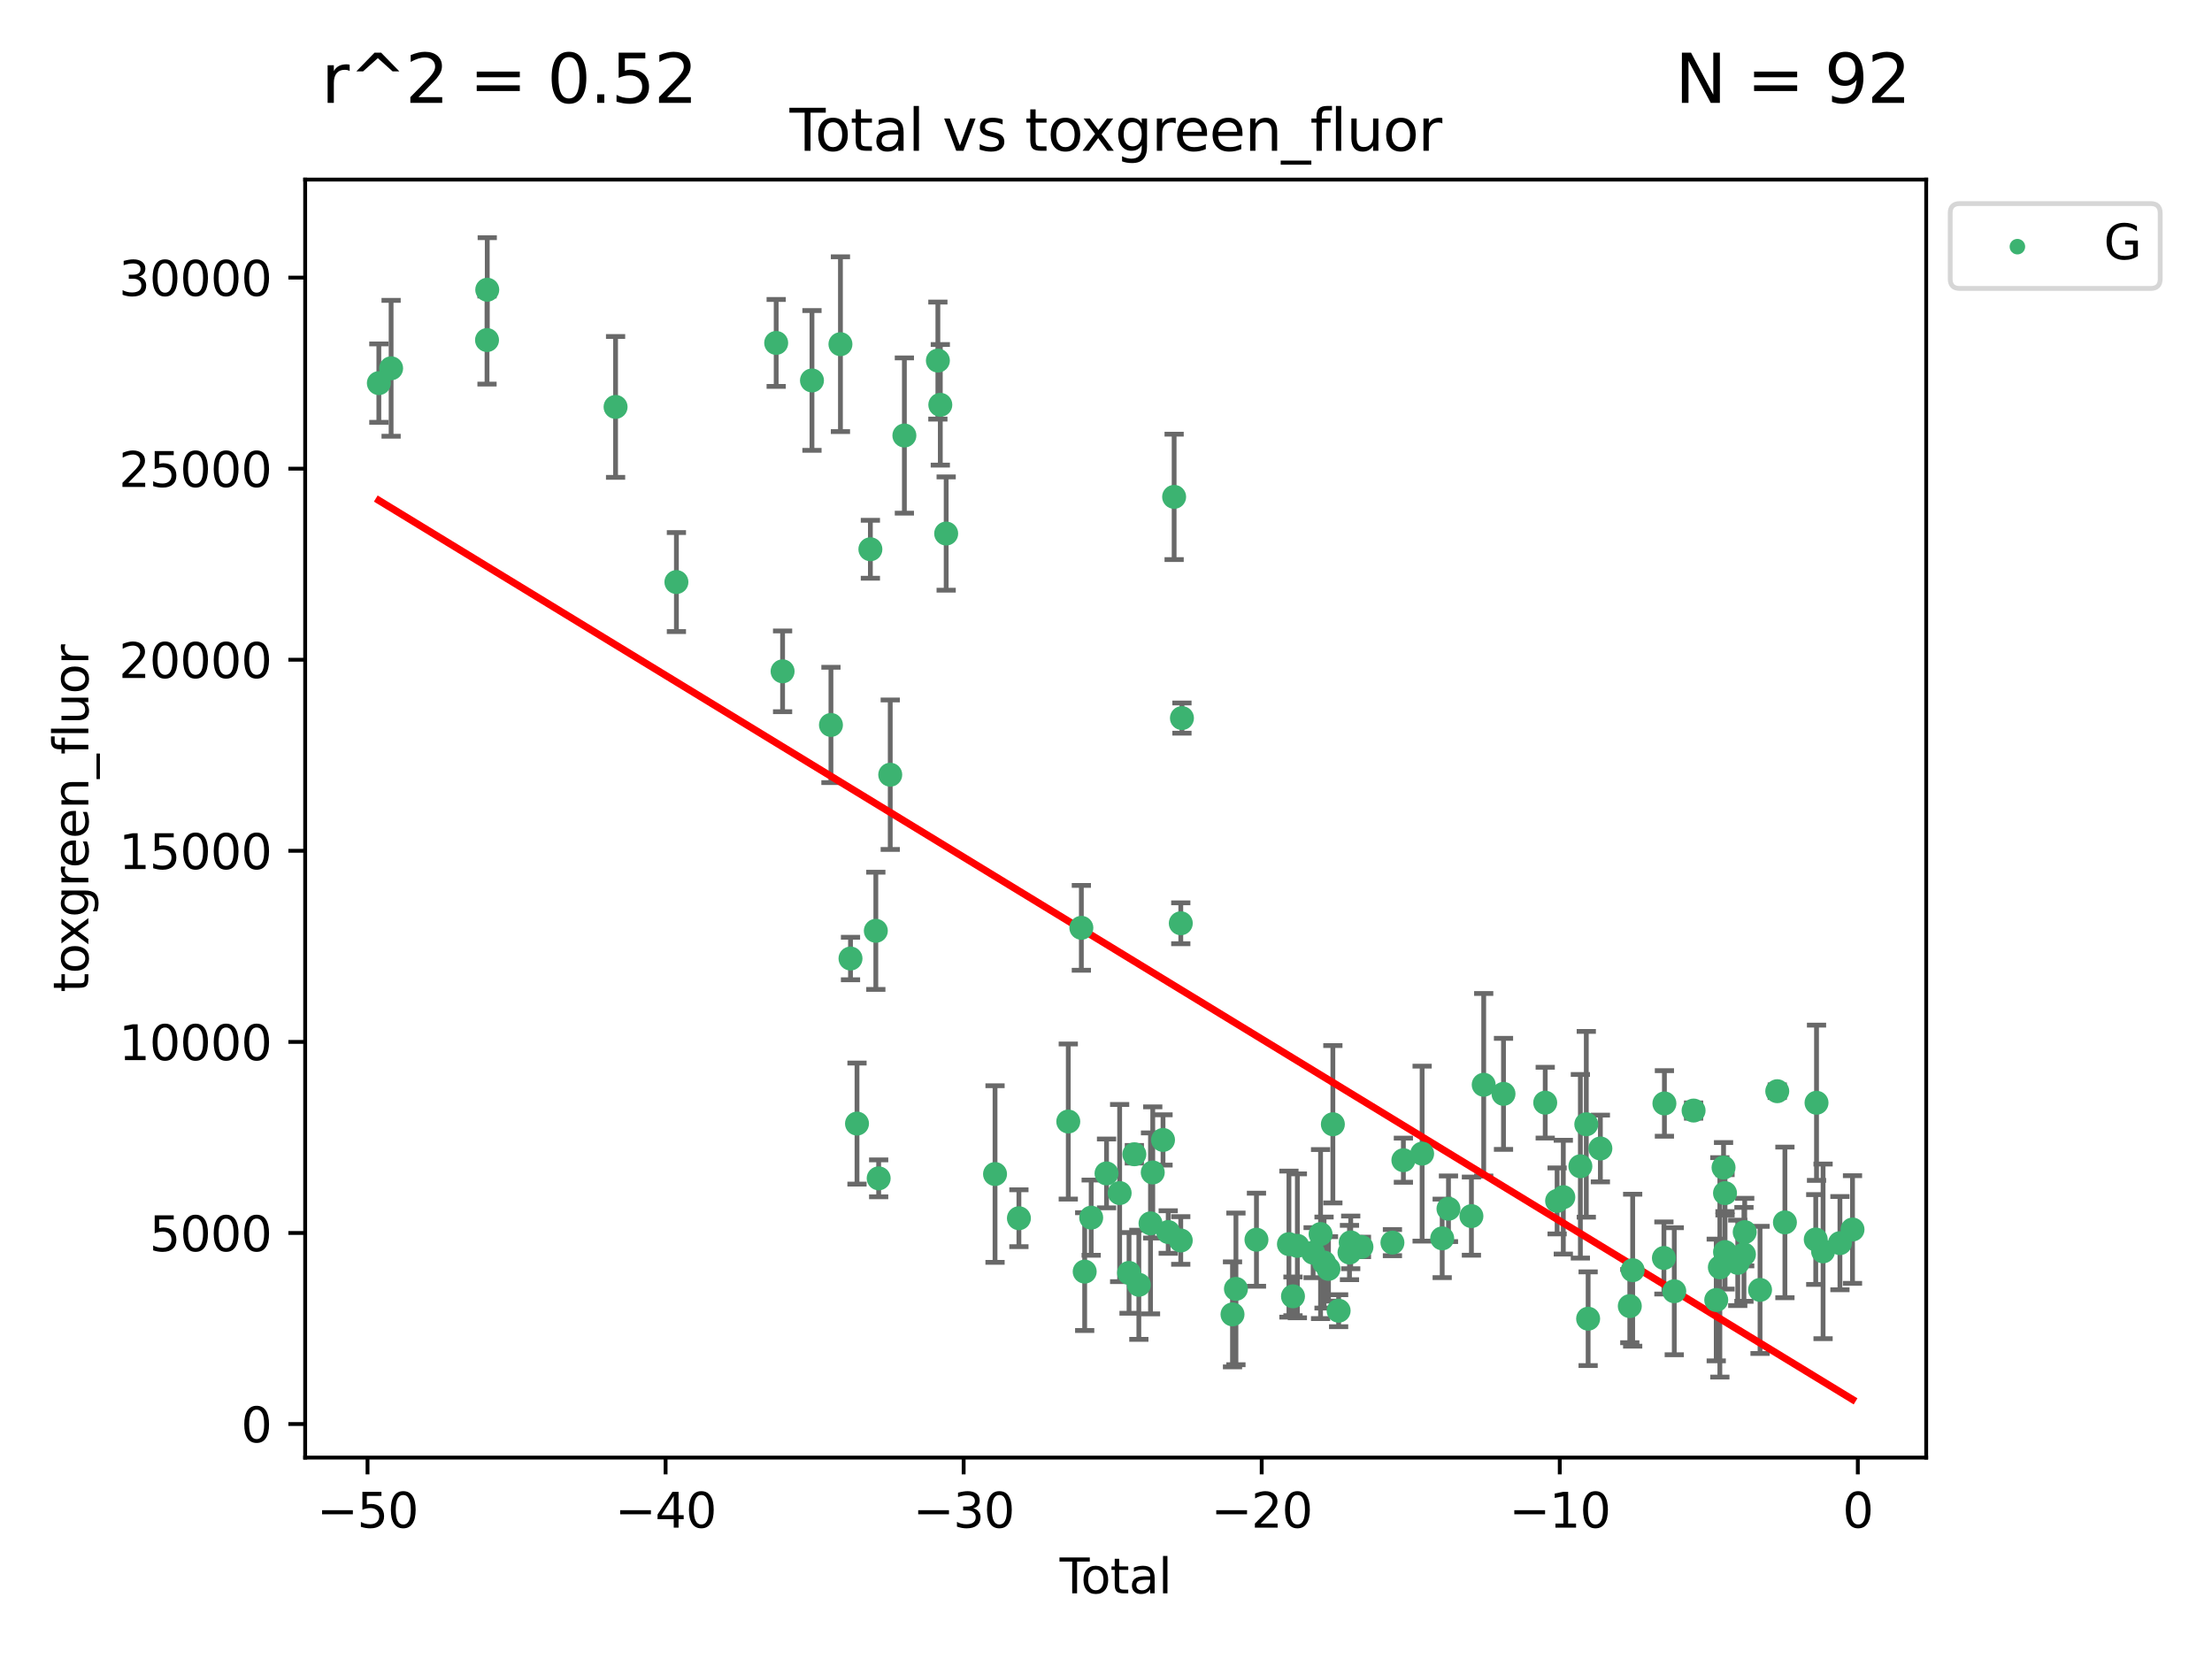 <?xml version="1.0" encoding="utf-8" standalone="no"?>
<!DOCTYPE svg PUBLIC "-//W3C//DTD SVG 1.1//EN"
  "http://www.w3.org/Graphics/SVG/1.1/DTD/svg11.dtd">
<svg xmlns:xlink="http://www.w3.org/1999/xlink" width="460.8pt" height="345.6pt" viewBox="0 0 460.8 345.6" xmlns="http://www.w3.org/2000/svg" version="1.1">
 <defs>
  <style type="text/css">*{stroke-linejoin: round; stroke-linecap: butt}</style>
 </defs>
 <g id="figure_1">
  <g id="patch_1">
   <path d="M 0 345.6 
L 460.8 345.6 
L 460.8 0 
L 0 0 
z
" style="fill: #ffffff"/>
  </g>
  <g id="axes_1">
   <g id="patch_2">
    <path d="M 63.571 303.64 
L 401.26 303.64 
L 401.26 37.411 
L 63.571 37.411 
z
" style="fill: #ffffff"/>
   </g>
   <g id="PathCollection_1">
    <defs>
     <path id="m50b7917c37" d="M 0 1.118 
C 0.297 1.118 0.581 1 0.791 0.791 
C 1 0.581 1.118 0.297 1.118 0 
C 1.118 -0.297 1 -0.581 0.791 -0.791 
C 0.581 -1 0.297 -1.118 0 -1.118 
C -0.297 -1.118 -0.581 -1 -0.791 -0.791 
C -1 -0.581 -1.118 -0.297 -1.118 0 
C -1.118 0.297 -1 0.581 -0.791 0.791 
C -0.581 1 -0.297 1.118 0 1.118 
z
" style="stroke: #3cb371"/>
    </defs>
    <g clip-path="url(#p50c36a88eb)">
     <use xlink:href="#m50b7917c37" x="78.921" y="79.813" style="fill: #3cb371; stroke: #3cb371"/>
     <use xlink:href="#m50b7917c37" x="81.475" y="76.722" style="fill: #3cb371; stroke: #3cb371"/>
     <use xlink:href="#m50b7917c37" x="101.455" y="70.839" style="fill: #3cb371; stroke: #3cb371"/>
     <use xlink:href="#m50b7917c37" x="101.503" y="60.359" style="fill: #3cb371; stroke: #3cb371"/>
     <use xlink:href="#m50b7917c37" x="128.236" y="84.77" style="fill: #3cb371; stroke: #3cb371"/>
     <use xlink:href="#m50b7917c37" x="140.908" y="121.253" style="fill: #3cb371; stroke: #3cb371"/>
     <use xlink:href="#m50b7917c37" x="161.693" y="71.438" style="fill: #3cb371; stroke: #3cb371"/>
     <use xlink:href="#m50b7917c37" x="163.029" y="139.848" style="fill: #3cb371; stroke: #3cb371"/>
     <use xlink:href="#m50b7917c37" x="169.149" y="79.256" style="fill: #3cb371; stroke: #3cb371"/>
     <use xlink:href="#m50b7917c37" x="173.102" y="151.021" style="fill: #3cb371; stroke: #3cb371"/>
     <use xlink:href="#m50b7917c37" x="175.08" y="71.699" style="fill: #3cb371; stroke: #3cb371"/>
     <use xlink:href="#m50b7917c37" x="177.176" y="199.677" style="fill: #3cb371; stroke: #3cb371"/>
     <use xlink:href="#m50b7917c37" x="178.529" y="234.063" style="fill: #3cb371; stroke: #3cb371"/>
     <use xlink:href="#m50b7917c37" x="181.316" y="114.419" style="fill: #3cb371; stroke: #3cb371"/>
     <use xlink:href="#m50b7917c37" x="182.452" y="193.906" style="fill: #3cb371; stroke: #3cb371"/>
     <use xlink:href="#m50b7917c37" x="183.043" y="245.471" style="fill: #3cb371; stroke: #3cb371"/>
     <use xlink:href="#m50b7917c37" x="185.453" y="161.385" style="fill: #3cb371; stroke: #3cb371"/>
     <use xlink:href="#m50b7917c37" x="188.399" y="90.725" style="fill: #3cb371; stroke: #3cb371"/>
     <use xlink:href="#m50b7917c37" x="195.378" y="75.116" style="fill: #3cb371; stroke: #3cb371"/>
     <use xlink:href="#m50b7917c37" x="195.884" y="84.33" style="fill: #3cb371; stroke: #3cb371"/>
     <use xlink:href="#m50b7917c37" x="197.104" y="111.147" style="fill: #3cb371; stroke: #3cb371"/>
     <use xlink:href="#m50b7917c37" x="207.284" y="244.574" style="fill: #3cb371; stroke: #3cb371"/>
     <use xlink:href="#m50b7917c37" x="212.258" y="253.78" style="fill: #3cb371; stroke: #3cb371"/>
     <use xlink:href="#m50b7917c37" x="222.541" y="233.636" style="fill: #3cb371; stroke: #3cb371"/>
     <use xlink:href="#m50b7917c37" x="225.266" y="193.282" style="fill: #3cb371; stroke: #3cb371"/>
     <use xlink:href="#m50b7917c37" x="225.96" y="264.899" style="fill: #3cb371; stroke: #3cb371"/>
     <use xlink:href="#m50b7917c37" x="227.314" y="253.661" style="fill: #3cb371; stroke: #3cb371"/>
     <use xlink:href="#m50b7917c37" x="230.511" y="244.446" style="fill: #3cb371; stroke: #3cb371"/>
     <use xlink:href="#m50b7917c37" x="233.243" y="248.537" style="fill: #3cb371; stroke: #3cb371"/>
     <use xlink:href="#m50b7917c37" x="235.2" y="265.172" style="fill: #3cb371; stroke: #3cb371"/>
     <use xlink:href="#m50b7917c37" x="236.307" y="240.454" style="fill: #3cb371; stroke: #3cb371"/>
     <use xlink:href="#m50b7917c37" x="237.244" y="267.644" style="fill: #3cb371; stroke: #3cb371"/>
     <use xlink:href="#m50b7917c37" x="239.672" y="254.853" style="fill: #3cb371; stroke: #3cb371"/>
     <use xlink:href="#m50b7917c37" x="240.139" y="244.245" style="fill: #3cb371; stroke: #3cb371"/>
     <use xlink:href="#m50b7917c37" x="242.277" y="237.47" style="fill: #3cb371; stroke: #3cb371"/>
     <use xlink:href="#m50b7917c37" x="243.36" y="256.653" style="fill: #3cb371; stroke: #3cb371"/>
     <use xlink:href="#m50b7917c37" x="244.593" y="103.507" style="fill: #3cb371; stroke: #3cb371"/>
     <use xlink:href="#m50b7917c37" x="245.973" y="258.415" style="fill: #3cb371; stroke: #3cb371"/>
     <use xlink:href="#m50b7917c37" x="245.98" y="192.334" style="fill: #3cb371; stroke: #3cb371"/>
     <use xlink:href="#m50b7917c37" x="246.222" y="149.589" style="fill: #3cb371; stroke: #3cb371"/>
     <use xlink:href="#m50b7917c37" x="256.755" y="273.81" style="fill: #3cb371; stroke: #3cb371"/>
     <use xlink:href="#m50b7917c37" x="257.469" y="268.499" style="fill: #3cb371; stroke: #3cb371"/>
     <use xlink:href="#m50b7917c37" x="261.744" y="258.252" style="fill: #3cb371; stroke: #3cb371"/>
     <use xlink:href="#m50b7917c37" x="268.509" y="259.173" style="fill: #3cb371; stroke: #3cb371"/>
     <use xlink:href="#m50b7917c37" x="269.351" y="270.048" style="fill: #3cb371; stroke: #3cb371"/>
     <use xlink:href="#m50b7917c37" x="270.266" y="259.53" style="fill: #3cb371; stroke: #3cb371"/>
     <use xlink:href="#m50b7917c37" x="273.55" y="260.953" style="fill: #3cb371; stroke: #3cb371"/>
     <use xlink:href="#m50b7917c37" x="275.098" y="257.081" style="fill: #3cb371; stroke: #3cb371"/>
     <use xlink:href="#m50b7917c37" x="275.823" y="263.014" style="fill: #3cb371; stroke: #3cb371"/>
     <use xlink:href="#m50b7917c37" x="276.747" y="264.334" style="fill: #3cb371; stroke: #3cb371"/>
     <use xlink:href="#m50b7917c37" x="277.66" y="234.202" style="fill: #3cb371; stroke: #3cb371"/>
     <use xlink:href="#m50b7917c37" x="278.861" y="273.045" style="fill: #3cb371; stroke: #3cb371"/>
     <use xlink:href="#m50b7917c37" x="281.124" y="260.926" style="fill: #3cb371; stroke: #3cb371"/>
     <use xlink:href="#m50b7917c37" x="281.378" y="258.811" style="fill: #3cb371; stroke: #3cb371"/>
     <use xlink:href="#m50b7917c37" x="283.615" y="259.762" style="fill: #3cb371; stroke: #3cb371"/>
     <use xlink:href="#m50b7917c37" x="290.069" y="258.86" style="fill: #3cb371; stroke: #3cb371"/>
     <use xlink:href="#m50b7917c37" x="292.351" y="241.69" style="fill: #3cb371; stroke: #3cb371"/>
     <use xlink:href="#m50b7917c37" x="296.255" y="240.323" style="fill: #3cb371; stroke: #3cb371"/>
     <use xlink:href="#m50b7917c37" x="300.435" y="257.973" style="fill: #3cb371; stroke: #3cb371"/>
     <use xlink:href="#m50b7917c37" x="301.744" y="251.807" style="fill: #3cb371; stroke: #3cb371"/>
     <use xlink:href="#m50b7917c37" x="306.523" y="253.34" style="fill: #3cb371; stroke: #3cb371"/>
     <use xlink:href="#m50b7917c37" x="309.083" y="225.975" style="fill: #3cb371; stroke: #3cb371"/>
     <use xlink:href="#m50b7917c37" x="313.207" y="227.87" style="fill: #3cb371; stroke: #3cb371"/>
     <use xlink:href="#m50b7917c37" x="321.898" y="229.707" style="fill: #3cb371; stroke: #3cb371"/>
     <use xlink:href="#m50b7917c37" x="324.375" y="250.173" style="fill: #3cb371; stroke: #3cb371"/>
     <use xlink:href="#m50b7917c37" x="325.666" y="249.392" style="fill: #3cb371; stroke: #3cb371"/>
     <use xlink:href="#m50b7917c37" x="329.22" y="242.955" style="fill: #3cb371; stroke: #3cb371"/>
     <use xlink:href="#m50b7917c37" x="330.454" y="234.206" style="fill: #3cb371; stroke: #3cb371"/>
     <use xlink:href="#m50b7917c37" x="330.836" y="274.712" style="fill: #3cb371; stroke: #3cb371"/>
     <use xlink:href="#m50b7917c37" x="333.387" y="239.251" style="fill: #3cb371; stroke: #3cb371"/>
     <use xlink:href="#m50b7917c37" x="339.517" y="272.084" style="fill: #3cb371; stroke: #3cb371"/>
     <use xlink:href="#m50b7917c37" x="340.116" y="264.606" style="fill: #3cb371; stroke: #3cb371"/>
     <use xlink:href="#m50b7917c37" x="346.624" y="262.061" style="fill: #3cb371; stroke: #3cb371"/>
     <use xlink:href="#m50b7917c37" x="346.728" y="229.868" style="fill: #3cb371; stroke: #3cb371"/>
     <use xlink:href="#m50b7917c37" x="348.781" y="268.988" style="fill: #3cb371; stroke: #3cb371"/>
     <use xlink:href="#m50b7917c37" x="352.806" y="231.349" style="fill: #3cb371; stroke: #3cb371"/>
     <use xlink:href="#m50b7917c37" x="357.524" y="270.815" style="fill: #3cb371; stroke: #3cb371"/>
     <use xlink:href="#m50b7917c37" x="358.278" y="264.015" style="fill: #3cb371; stroke: #3cb371"/>
     <use xlink:href="#m50b7917c37" x="359.046" y="243.224" style="fill: #3cb371; stroke: #3cb371"/>
     <use xlink:href="#m50b7917c37" x="359.351" y="248.55" style="fill: #3cb371; stroke: #3cb371"/>
     <use xlink:href="#m50b7917c37" x="359.357" y="260.826" style="fill: #3cb371; stroke: #3cb371"/>
     <use xlink:href="#m50b7917c37" x="362.007" y="263.081" style="fill: #3cb371; stroke: #3cb371"/>
     <use xlink:href="#m50b7917c37" x="363.296" y="261.307" style="fill: #3cb371; stroke: #3cb371"/>
     <use xlink:href="#m50b7917c37" x="363.456" y="256.67" style="fill: #3cb371; stroke: #3cb371"/>
     <use xlink:href="#m50b7917c37" x="366.649" y="268.71" style="fill: #3cb371; stroke: #3cb371"/>
     <use xlink:href="#m50b7917c37" x="370.235" y="227.317" style="fill: #3cb371; stroke: #3cb371"/>
     <use xlink:href="#m50b7917c37" x="371.831" y="254.646" style="fill: #3cb371; stroke: #3cb371"/>
     <use xlink:href="#m50b7917c37" x="378.255" y="258.21" style="fill: #3cb371; stroke: #3cb371"/>
     <use xlink:href="#m50b7917c37" x="378.415" y="229.725" style="fill: #3cb371; stroke: #3cb371"/>
     <use xlink:href="#m50b7917c37" x="379.779" y="260.681" style="fill: #3cb371; stroke: #3cb371"/>
     <use xlink:href="#m50b7917c37" x="383.293" y="258.97" style="fill: #3cb371; stroke: #3cb371"/>
     <use xlink:href="#m50b7917c37" x="385.911" y="256.131" style="fill: #3cb371; stroke: #3cb371"/>
    </g>
   </g>
   <g id="matplotlib.axis_1">
    <g id="xtick_1">
     <g id="line2d_1">
      <defs>
       <path id="m54bb124223" d="M 0 0 
L 0 3.5 
" style="stroke: #000000; stroke-width: 0.8"/>
      </defs>
      <g>
       <use xlink:href="#m54bb124223" x="76.563" y="303.64" style="stroke: #000000; stroke-width: 0.8"/>
      </g>
     </g>
     <g id="text_1">
      <!-- −50 -->
      <g transform="translate(66.011 318.238)scale(0.1 -0.1)">
       <defs>
        <path id="DejaVuSans-2212" d="M 678 2272 
L 4684 2272 
L 4684 1741 
L 678 1741 
L 678 2272 
z
" transform="scale(0.016)"/>
        <path id="DejaVuSans-35" d="M 691 4666 
L 3169 4666 
L 3169 4134 
L 1269 4134 
L 1269 2991 
Q 1406 3038 1543 3061 
Q 1681 3084 1819 3084 
Q 2600 3084 3056 2656 
Q 3513 2228 3513 1497 
Q 3513 744 3044 326 
Q 2575 -91 1722 -91 
Q 1428 -91 1123 -41 
Q 819 9 494 109 
L 494 744 
Q 775 591 1075 516 
Q 1375 441 1709 441 
Q 2250 441 2565 725 
Q 2881 1009 2881 1497 
Q 2881 1984 2565 2268 
Q 2250 2553 1709 2553 
Q 1456 2553 1204 2497 
Q 953 2441 691 2322 
L 691 4666 
z
" transform="scale(0.016)"/>
        <path id="DejaVuSans-30" d="M 2034 4250 
Q 1547 4250 1301 3770 
Q 1056 3291 1056 2328 
Q 1056 1369 1301 889 
Q 1547 409 2034 409 
Q 2525 409 2770 889 
Q 3016 1369 3016 2328 
Q 3016 3291 2770 3770 
Q 2525 4250 2034 4250 
z
M 2034 4750 
Q 2819 4750 3233 4129 
Q 3647 3509 3647 2328 
Q 3647 1150 3233 529 
Q 2819 -91 2034 -91 
Q 1250 -91 836 529 
Q 422 1150 422 2328 
Q 422 3509 836 4129 
Q 1250 4750 2034 4750 
z
" transform="scale(0.016)"/>
       </defs>
       <use xlink:href="#DejaVuSans-2212"/>
       <use xlink:href="#DejaVuSans-35" x="83.789"/>
       <use xlink:href="#DejaVuSans-30" x="147.412"/>
      </g>
     </g>
    </g>
    <g id="xtick_2">
     <g id="line2d_2">
      <g>
       <use xlink:href="#m54bb124223" x="138.654" y="303.64" style="stroke: #000000; stroke-width: 0.8"/>
      </g>
     </g>
     <g id="text_2">
      <!-- −40 -->
      <g transform="translate(128.102 318.238)scale(0.1 -0.1)">
       <defs>
        <path id="DejaVuSans-34" d="M 2419 4116 
L 825 1625 
L 2419 1625 
L 2419 4116 
z
M 2253 4666 
L 3047 4666 
L 3047 1625 
L 3713 1625 
L 3713 1100 
L 3047 1100 
L 3047 0 
L 2419 0 
L 2419 1100 
L 313 1100 
L 313 1709 
L 2253 4666 
z
" transform="scale(0.016)"/>
       </defs>
       <use xlink:href="#DejaVuSans-2212"/>
       <use xlink:href="#DejaVuSans-34" x="83.789"/>
       <use xlink:href="#DejaVuSans-30" x="147.412"/>
      </g>
     </g>
    </g>
    <g id="xtick_3">
     <g id="line2d_3">
      <g>
       <use xlink:href="#m54bb124223" x="200.745" y="303.64" style="stroke: #000000; stroke-width: 0.8"/>
      </g>
     </g>
     <g id="text_3">
      <!-- −30 -->
      <g transform="translate(190.193 318.238)scale(0.1 -0.1)">
       <defs>
        <path id="DejaVuSans-33" d="M 2597 2516 
Q 3050 2419 3304 2112 
Q 3559 1806 3559 1356 
Q 3559 666 3084 287 
Q 2609 -91 1734 -91 
Q 1441 -91 1130 -33 
Q 819 25 488 141 
L 488 750 
Q 750 597 1062 519 
Q 1375 441 1716 441 
Q 2309 441 2620 675 
Q 2931 909 2931 1356 
Q 2931 1769 2642 2001 
Q 2353 2234 1838 2234 
L 1294 2234 
L 1294 2753 
L 1863 2753 
Q 2328 2753 2575 2939 
Q 2822 3125 2822 3475 
Q 2822 3834 2567 4026 
Q 2313 4219 1838 4219 
Q 1578 4219 1281 4162 
Q 984 4106 628 3988 
L 628 4550 
Q 988 4650 1302 4700 
Q 1616 4750 1894 4750 
Q 2613 4750 3031 4423 
Q 3450 4097 3450 3541 
Q 3450 3153 3228 2886 
Q 3006 2619 2597 2516 
z
" transform="scale(0.016)"/>
       </defs>
       <use xlink:href="#DejaVuSans-2212"/>
       <use xlink:href="#DejaVuSans-33" x="83.789"/>
       <use xlink:href="#DejaVuSans-30" x="147.412"/>
      </g>
     </g>
    </g>
    <g id="xtick_4">
     <g id="line2d_4">
      <g>
       <use xlink:href="#m54bb124223" x="262.836" y="303.64" style="stroke: #000000; stroke-width: 0.8"/>
      </g>
     </g>
     <g id="text_4">
      <!-- −20 -->
      <g transform="translate(252.283 318.238)scale(0.1 -0.1)">
       <defs>
        <path id="DejaVuSans-32" d="M 1228 531 
L 3431 531 
L 3431 0 
L 469 0 
L 469 531 
Q 828 903 1448 1529 
Q 2069 2156 2228 2338 
Q 2531 2678 2651 2914 
Q 2772 3150 2772 3378 
Q 2772 3750 2511 3984 
Q 2250 4219 1831 4219 
Q 1534 4219 1204 4116 
Q 875 4013 500 3803 
L 500 4441 
Q 881 4594 1212 4672 
Q 1544 4750 1819 4750 
Q 2544 4750 2975 4387 
Q 3406 4025 3406 3419 
Q 3406 3131 3298 2873 
Q 3191 2616 2906 2266 
Q 2828 2175 2409 1742 
Q 1991 1309 1228 531 
z
" transform="scale(0.016)"/>
       </defs>
       <use xlink:href="#DejaVuSans-2212"/>
       <use xlink:href="#DejaVuSans-32" x="83.789"/>
       <use xlink:href="#DejaVuSans-30" x="147.412"/>
      </g>
     </g>
    </g>
    <g id="xtick_5">
     <g id="line2d_5">
      <g>
       <use xlink:href="#m54bb124223" x="324.927" y="303.64" style="stroke: #000000; stroke-width: 0.8"/>
      </g>
     </g>
     <g id="text_5">
      <!-- −10 -->
      <g transform="translate(314.374 318.238)scale(0.1 -0.1)">
       <defs>
        <path id="DejaVuSans-31" d="M 794 531 
L 1825 531 
L 1825 4091 
L 703 3866 
L 703 4441 
L 1819 4666 
L 2450 4666 
L 2450 531 
L 3481 531 
L 3481 0 
L 794 0 
L 794 531 
z
" transform="scale(0.016)"/>
       </defs>
       <use xlink:href="#DejaVuSans-2212"/>
       <use xlink:href="#DejaVuSans-31" x="83.789"/>
       <use xlink:href="#DejaVuSans-30" x="147.412"/>
      </g>
     </g>
    </g>
    <g id="xtick_6">
     <g id="line2d_6">
      <g>
       <use xlink:href="#m54bb124223" x="387.017" y="303.64" style="stroke: #000000; stroke-width: 0.8"/>
      </g>
     </g>
     <g id="text_6">
      <!-- 0 -->
      <g transform="translate(383.836 318.238)scale(0.1 -0.1)">
       <use xlink:href="#DejaVuSans-30"/>
      </g>
     </g>
    </g>
    <g id="text_7">
     <!-- Total -->
     <g transform="translate(220.739 331.917)scale(0.1 -0.1)">
      <defs>
       <path id="DejaVuSans-54" d="M -19 4666 
L 3928 4666 
L 3928 4134 
L 2272 4134 
L 2272 0 
L 1638 0 
L 1638 4134 
L -19 4134 
L -19 4666 
z
" transform="scale(0.016)"/>
       <path id="DejaVuSans-6f" d="M 1959 3097 
Q 1497 3097 1228 2736 
Q 959 2375 959 1747 
Q 959 1119 1226 758 
Q 1494 397 1959 397 
Q 2419 397 2687 759 
Q 2956 1122 2956 1747 
Q 2956 2369 2687 2733 
Q 2419 3097 1959 3097 
z
M 1959 3584 
Q 2709 3584 3137 3096 
Q 3566 2609 3566 1747 
Q 3566 888 3137 398 
Q 2709 -91 1959 -91 
Q 1206 -91 779 398 
Q 353 888 353 1747 
Q 353 2609 779 3096 
Q 1206 3584 1959 3584 
z
" transform="scale(0.016)"/>
       <path id="DejaVuSans-74" d="M 1172 4494 
L 1172 3500 
L 2356 3500 
L 2356 3053 
L 1172 3053 
L 1172 1153 
Q 1172 725 1289 603 
Q 1406 481 1766 481 
L 2356 481 
L 2356 0 
L 1766 0 
Q 1100 0 847 248 
Q 594 497 594 1153 
L 594 3053 
L 172 3053 
L 172 3500 
L 594 3500 
L 594 4494 
L 1172 4494 
z
" transform="scale(0.016)"/>
       <path id="DejaVuSans-61" d="M 2194 1759 
Q 1497 1759 1228 1600 
Q 959 1441 959 1056 
Q 959 750 1161 570 
Q 1363 391 1709 391 
Q 2188 391 2477 730 
Q 2766 1069 2766 1631 
L 2766 1759 
L 2194 1759 
z
M 3341 1997 
L 3341 0 
L 2766 0 
L 2766 531 
Q 2569 213 2275 61 
Q 1981 -91 1556 -91 
Q 1019 -91 701 211 
Q 384 513 384 1019 
Q 384 1609 779 1909 
Q 1175 2209 1959 2209 
L 2766 2209 
L 2766 2266 
Q 2766 2663 2505 2880 
Q 2244 3097 1772 3097 
Q 1472 3097 1187 3025 
Q 903 2953 641 2809 
L 641 3341 
Q 956 3463 1253 3523 
Q 1550 3584 1831 3584 
Q 2591 3584 2966 3190 
Q 3341 2797 3341 1997 
z
" transform="scale(0.016)"/>
       <path id="DejaVuSans-6c" d="M 603 4863 
L 1178 4863 
L 1178 0 
L 603 0 
L 603 4863 
z
" transform="scale(0.016)"/>
      </defs>
      <use xlink:href="#DejaVuSans-54"/>
      <use xlink:href="#DejaVuSans-6f" x="44.084"/>
      <use xlink:href="#DejaVuSans-74" x="105.266"/>
      <use xlink:href="#DejaVuSans-61" x="144.475"/>
      <use xlink:href="#DejaVuSans-6c" x="205.754"/>
     </g>
    </g>
   </g>
   <g id="matplotlib.axis_2">
    <g id="ytick_1">
     <g id="line2d_7">
      <defs>
       <path id="m564e1d0c2d" d="M 0 0 
L -3.5 0 
" style="stroke: #000000; stroke-width: 0.8"/>
      </defs>
      <g>
       <use xlink:href="#m564e1d0c2d" x="63.571" y="296.651" style="stroke: #000000; stroke-width: 0.8"/>
      </g>
     </g>
     <g id="text_8">
      <!-- 0 -->
      <g transform="translate(50.209 300.45)scale(0.1 -0.1)">
       <use xlink:href="#DejaVuSans-30"/>
      </g>
     </g>
    </g>
    <g id="ytick_2">
     <g id="line2d_8">
      <g>
       <use xlink:href="#m564e1d0c2d" x="63.571" y="256.848" style="stroke: #000000; stroke-width: 0.8"/>
      </g>
     </g>
     <g id="text_9">
      <!-- 5000 -->
      <g transform="translate(31.121 260.647)scale(0.1 -0.1)">
       <use xlink:href="#DejaVuSans-35"/>
       <use xlink:href="#DejaVuSans-30" x="63.623"/>
       <use xlink:href="#DejaVuSans-30" x="127.246"/>
       <use xlink:href="#DejaVuSans-30" x="190.869"/>
      </g>
     </g>
    </g>
    <g id="ytick_3">
     <g id="line2d_9">
      <g>
       <use xlink:href="#m564e1d0c2d" x="63.571" y="217.044" style="stroke: #000000; stroke-width: 0.8"/>
      </g>
     </g>
     <g id="text_10">
      <!-- 10000 -->
      <g transform="translate(24.759 220.843)scale(0.1 -0.1)">
       <use xlink:href="#DejaVuSans-31"/>
       <use xlink:href="#DejaVuSans-30" x="63.623"/>
       <use xlink:href="#DejaVuSans-30" x="127.246"/>
       <use xlink:href="#DejaVuSans-30" x="190.869"/>
       <use xlink:href="#DejaVuSans-30" x="254.492"/>
      </g>
     </g>
    </g>
    <g id="ytick_4">
     <g id="line2d_10">
      <g>
       <use xlink:href="#m564e1d0c2d" x="63.571" y="177.241" style="stroke: #000000; stroke-width: 0.8"/>
      </g>
     </g>
     <g id="text_11">
      <!-- 15000 -->
      <g transform="translate(24.759 181.04)scale(0.1 -0.1)">
       <use xlink:href="#DejaVuSans-31"/>
       <use xlink:href="#DejaVuSans-35" x="63.623"/>
       <use xlink:href="#DejaVuSans-30" x="127.246"/>
       <use xlink:href="#DejaVuSans-30" x="190.869"/>
       <use xlink:href="#DejaVuSans-30" x="254.492"/>
      </g>
     </g>
    </g>
    <g id="ytick_5">
     <g id="line2d_11">
      <g>
       <use xlink:href="#m564e1d0c2d" x="63.571" y="137.438" style="stroke: #000000; stroke-width: 0.8"/>
      </g>
     </g>
     <g id="text_12">
      <!-- 20000 -->
      <g transform="translate(24.759 141.237)scale(0.1 -0.1)">
       <use xlink:href="#DejaVuSans-32"/>
       <use xlink:href="#DejaVuSans-30" x="63.623"/>
       <use xlink:href="#DejaVuSans-30" x="127.246"/>
       <use xlink:href="#DejaVuSans-30" x="190.869"/>
       <use xlink:href="#DejaVuSans-30" x="254.492"/>
      </g>
     </g>
    </g>
    <g id="ytick_6">
     <g id="line2d_12">
      <g>
       <use xlink:href="#m564e1d0c2d" x="63.571" y="97.634" style="stroke: #000000; stroke-width: 0.8"/>
      </g>
     </g>
     <g id="text_13">
      <!-- 25000 -->
      <g transform="translate(24.759 101.433)scale(0.1 -0.1)">
       <use xlink:href="#DejaVuSans-32"/>
       <use xlink:href="#DejaVuSans-35" x="63.623"/>
       <use xlink:href="#DejaVuSans-30" x="127.246"/>
       <use xlink:href="#DejaVuSans-30" x="190.869"/>
       <use xlink:href="#DejaVuSans-30" x="254.492"/>
      </g>
     </g>
    </g>
    <g id="ytick_7">
     <g id="line2d_13">
      <g>
       <use xlink:href="#m564e1d0c2d" x="63.571" y="57.831" style="stroke: #000000; stroke-width: 0.8"/>
      </g>
     </g>
     <g id="text_14">
      <!-- 30000 -->
      <g transform="translate(24.759 61.63)scale(0.1 -0.1)">
       <use xlink:href="#DejaVuSans-33"/>
       <use xlink:href="#DejaVuSans-30" x="63.623"/>
       <use xlink:href="#DejaVuSans-30" x="127.246"/>
       <use xlink:href="#DejaVuSans-30" x="190.869"/>
       <use xlink:href="#DejaVuSans-30" x="254.492"/>
      </g>
     </g>
    </g>
    <g id="text_15">
     <!-- toxgreen_fluor -->
     <g transform="translate(18.401 206.72)rotate(-90)scale(0.1 -0.1)">
      <defs>
       <path id="DejaVuSans-78" d="M 3513 3500 
L 2247 1797 
L 3578 0 
L 2900 0 
L 1881 1375 
L 863 0 
L 184 0 
L 1544 1831 
L 300 3500 
L 978 3500 
L 1906 2253 
L 2834 3500 
L 3513 3500 
z
" transform="scale(0.016)"/>
       <path id="DejaVuSans-67" d="M 2906 1791 
Q 2906 2416 2648 2759 
Q 2391 3103 1925 3103 
Q 1463 3103 1205 2759 
Q 947 2416 947 1791 
Q 947 1169 1205 825 
Q 1463 481 1925 481 
Q 2391 481 2648 825 
Q 2906 1169 2906 1791 
z
M 3481 434 
Q 3481 -459 3084 -895 
Q 2688 -1331 1869 -1331 
Q 1566 -1331 1297 -1286 
Q 1028 -1241 775 -1147 
L 775 -588 
Q 1028 -725 1275 -790 
Q 1522 -856 1778 -856 
Q 2344 -856 2625 -561 
Q 2906 -266 2906 331 
L 2906 616 
Q 2728 306 2450 153 
Q 2172 0 1784 0 
Q 1141 0 747 490 
Q 353 981 353 1791 
Q 353 2603 747 3093 
Q 1141 3584 1784 3584 
Q 2172 3584 2450 3431 
Q 2728 3278 2906 2969 
L 2906 3500 
L 3481 3500 
L 3481 434 
z
" transform="scale(0.016)"/>
       <path id="DejaVuSans-72" d="M 2631 2963 
Q 2534 3019 2420 3045 
Q 2306 3072 2169 3072 
Q 1681 3072 1420 2755 
Q 1159 2438 1159 1844 
L 1159 0 
L 581 0 
L 581 3500 
L 1159 3500 
L 1159 2956 
Q 1341 3275 1631 3429 
Q 1922 3584 2338 3584 
Q 2397 3584 2469 3576 
Q 2541 3569 2628 3553 
L 2631 2963 
z
" transform="scale(0.016)"/>
       <path id="DejaVuSans-65" d="M 3597 1894 
L 3597 1613 
L 953 1613 
Q 991 1019 1311 708 
Q 1631 397 2203 397 
Q 2534 397 2845 478 
Q 3156 559 3463 722 
L 3463 178 
Q 3153 47 2828 -22 
Q 2503 -91 2169 -91 
Q 1331 -91 842 396 
Q 353 884 353 1716 
Q 353 2575 817 3079 
Q 1281 3584 2069 3584 
Q 2775 3584 3186 3129 
Q 3597 2675 3597 1894 
z
M 3022 2063 
Q 3016 2534 2758 2815 
Q 2500 3097 2075 3097 
Q 1594 3097 1305 2825 
Q 1016 2553 972 2059 
L 3022 2063 
z
" transform="scale(0.016)"/>
       <path id="DejaVuSans-6e" d="M 3513 2113 
L 3513 0 
L 2938 0 
L 2938 2094 
Q 2938 2591 2744 2837 
Q 2550 3084 2163 3084 
Q 1697 3084 1428 2787 
Q 1159 2491 1159 1978 
L 1159 0 
L 581 0 
L 581 3500 
L 1159 3500 
L 1159 2956 
Q 1366 3272 1645 3428 
Q 1925 3584 2291 3584 
Q 2894 3584 3203 3211 
Q 3513 2838 3513 2113 
z
" transform="scale(0.016)"/>
       <path id="DejaVuSans-5f" d="M 3263 -1063 
L 3263 -1509 
L -63 -1509 
L -63 -1063 
L 3263 -1063 
z
" transform="scale(0.016)"/>
       <path id="DejaVuSans-66" d="M 2375 4863 
L 2375 4384 
L 1825 4384 
Q 1516 4384 1395 4259 
Q 1275 4134 1275 3809 
L 1275 3500 
L 2222 3500 
L 2222 3053 
L 1275 3053 
L 1275 0 
L 697 0 
L 697 3053 
L 147 3053 
L 147 3500 
L 697 3500 
L 697 3744 
Q 697 4328 969 4595 
Q 1241 4863 1831 4863 
L 2375 4863 
z
" transform="scale(0.016)"/>
       <path id="DejaVuSans-75" d="M 544 1381 
L 544 3500 
L 1119 3500 
L 1119 1403 
Q 1119 906 1312 657 
Q 1506 409 1894 409 
Q 2359 409 2629 706 
Q 2900 1003 2900 1516 
L 2900 3500 
L 3475 3500 
L 3475 0 
L 2900 0 
L 2900 538 
Q 2691 219 2414 64 
Q 2138 -91 1772 -91 
Q 1169 -91 856 284 
Q 544 659 544 1381 
z
M 1991 3584 
L 1991 3584 
z
" transform="scale(0.016)"/>
      </defs>
      <use xlink:href="#DejaVuSans-74"/>
      <use xlink:href="#DejaVuSans-6f" x="39.209"/>
      <use xlink:href="#DejaVuSans-78" x="97.266"/>
      <use xlink:href="#DejaVuSans-67" x="156.445"/>
      <use xlink:href="#DejaVuSans-72" x="219.922"/>
      <use xlink:href="#DejaVuSans-65" x="258.785"/>
      <use xlink:href="#DejaVuSans-65" x="320.309"/>
      <use xlink:href="#DejaVuSans-6e" x="381.832"/>
      <use xlink:href="#DejaVuSans-5f" x="445.211"/>
      <use xlink:href="#DejaVuSans-66" x="495.211"/>
      <use xlink:href="#DejaVuSans-6c" x="530.416"/>
      <use xlink:href="#DejaVuSans-75" x="558.199"/>
      <use xlink:href="#DejaVuSans-6f" x="621.578"/>
      <use xlink:href="#DejaVuSans-72" x="682.76"/>
     </g>
    </g>
   </g>
   <g id="LineCollection_1">
    <path d="M 78.921 87.982 
L 78.921 71.645 
" clip-path="url(#p50c36a88eb)" style="fill: none; stroke: #696969"/>
    <path d="M 81.475 90.873 
L 81.475 62.57 
" clip-path="url(#p50c36a88eb)" style="fill: none; stroke: #696969"/>
    <path d="M 101.455 80.015 
L 101.455 61.663 
" clip-path="url(#p50c36a88eb)" style="fill: none; stroke: #696969"/>
    <path d="M 101.503 71.205 
L 101.503 49.513 
" clip-path="url(#p50c36a88eb)" style="fill: none; stroke: #696969"/>
    <path d="M 128.236 99.441 
L 128.236 70.1 
" clip-path="url(#p50c36a88eb)" style="fill: none; stroke: #696969"/>
    <path d="M 140.908 131.568 
L 140.908 110.939 
" clip-path="url(#p50c36a88eb)" style="fill: none; stroke: #696969"/>
    <path d="M 161.693 80.49 
L 161.693 62.387 
" clip-path="url(#p50c36a88eb)" style="fill: none; stroke: #696969"/>
    <path d="M 163.029 148.259 
L 163.029 131.438 
" clip-path="url(#p50c36a88eb)" style="fill: none; stroke: #696969"/>
    <path d="M 169.149 93.814 
L 169.149 64.698 
" clip-path="url(#p50c36a88eb)" style="fill: none; stroke: #696969"/>
    <path d="M 173.102 163.033 
L 173.102 139.009 
" clip-path="url(#p50c36a88eb)" style="fill: none; stroke: #696969"/>
    <path d="M 175.08 89.902 
L 175.08 53.496 
" clip-path="url(#p50c36a88eb)" style="fill: none; stroke: #696969"/>
    <path d="M 177.176 204.104 
L 177.176 195.251 
" clip-path="url(#p50c36a88eb)" style="fill: none; stroke: #696969"/>
    <path d="M 178.529 246.671 
L 178.529 221.455 
" clip-path="url(#p50c36a88eb)" style="fill: none; stroke: #696969"/>
    <path d="M 181.316 120.451 
L 181.316 108.386 
" clip-path="url(#p50c36a88eb)" style="fill: none; stroke: #696969"/>
    <path d="M 182.452 206.113 
L 182.452 181.698 
" clip-path="url(#p50c36a88eb)" style="fill: none; stroke: #696969"/>
    <path d="M 183.043 249.316 
L 183.043 241.627 
" clip-path="url(#p50c36a88eb)" style="fill: none; stroke: #696969"/>
    <path d="M 185.453 176.957 
L 185.453 145.813 
" clip-path="url(#p50c36a88eb)" style="fill: none; stroke: #696969"/>
    <path d="M 188.399 106.896 
L 188.399 74.554 
" clip-path="url(#p50c36a88eb)" style="fill: none; stroke: #696969"/>
    <path d="M 195.378 87.304 
L 195.378 62.929 
" clip-path="url(#p50c36a88eb)" style="fill: none; stroke: #696969"/>
    <path d="M 195.884 96.891 
L 195.884 71.768 
" clip-path="url(#p50c36a88eb)" style="fill: none; stroke: #696969"/>
    <path d="M 197.104 122.946 
L 197.104 99.348 
" clip-path="url(#p50c36a88eb)" style="fill: none; stroke: #696969"/>
    <path d="M 207.284 262.971 
L 207.284 226.176 
" clip-path="url(#p50c36a88eb)" style="fill: none; stroke: #696969"/>
    <path d="M 212.258 259.704 
L 212.258 247.856 
" clip-path="url(#p50c36a88eb)" style="fill: none; stroke: #696969"/>
    <path d="M 222.541 249.79 
L 222.541 217.482 
" clip-path="url(#p50c36a88eb)" style="fill: none; stroke: #696969"/>
    <path d="M 225.266 202.118 
L 225.266 184.445 
" clip-path="url(#p50c36a88eb)" style="fill: none; stroke: #696969"/>
    <path d="M 225.96 277.169 
L 225.96 252.629 
" clip-path="url(#p50c36a88eb)" style="fill: none; stroke: #696969"/>
    <path d="M 227.314 261.495 
L 227.314 245.827 
" clip-path="url(#p50c36a88eb)" style="fill: none; stroke: #696969"/>
    <path d="M 230.511 251.618 
L 230.511 237.274 
" clip-path="url(#p50c36a88eb)" style="fill: none; stroke: #696969"/>
    <path d="M 233.243 266.991 
L 233.243 230.082 
" clip-path="url(#p50c36a88eb)" style="fill: none; stroke: #696969"/>
    <path d="M 235.2 273.578 
L 235.2 256.766 
" clip-path="url(#p50c36a88eb)" style="fill: none; stroke: #696969"/>
    <path d="M 236.307 242.286 
L 236.307 238.622 
" clip-path="url(#p50c36a88eb)" style="fill: none; stroke: #696969"/>
    <path d="M 237.244 279.012 
L 237.244 256.275 
" clip-path="url(#p50c36a88eb)" style="fill: none; stroke: #696969"/>
    <path d="M 239.672 273.702 
L 239.672 236.004 
" clip-path="url(#p50c36a88eb)" style="fill: none; stroke: #696969"/>
    <path d="M 240.139 257.909 
L 240.139 230.581 
" clip-path="url(#p50c36a88eb)" style="fill: none; stroke: #696969"/>
    <path d="M 242.277 242.708 
L 242.277 232.232 
" clip-path="url(#p50c36a88eb)" style="fill: none; stroke: #696969"/>
    <path d="M 243.36 261.083 
L 243.36 252.224 
" clip-path="url(#p50c36a88eb)" style="fill: none; stroke: #696969"/>
    <path d="M 244.593 116.569 
L 244.593 90.445 
" clip-path="url(#p50c36a88eb)" style="fill: none; stroke: #696969"/>
    <path d="M 245.973 263.376 
L 245.973 253.453 
" clip-path="url(#p50c36a88eb)" style="fill: none; stroke: #696969"/>
    <path d="M 245.98 196.595 
L 245.98 188.073 
" clip-path="url(#p50c36a88eb)" style="fill: none; stroke: #696969"/>
    <path d="M 246.222 152.736 
L 246.222 146.442 
" clip-path="url(#p50c36a88eb)" style="fill: none; stroke: #696969"/>
    <path d="M 256.755 284.746 
L 256.755 262.875 
" clip-path="url(#p50c36a88eb)" style="fill: none; stroke: #696969"/>
    <path d="M 257.469 284.297 
L 257.469 252.702 
" clip-path="url(#p50c36a88eb)" style="fill: none; stroke: #696969"/>
    <path d="M 261.744 267.942 
L 261.744 248.563 
" clip-path="url(#p50c36a88eb)" style="fill: none; stroke: #696969"/>
    <path d="M 268.509 274.388 
L 268.509 243.958 
" clip-path="url(#p50c36a88eb)" style="fill: none; stroke: #696969"/>
    <path d="M 269.351 274.082 
L 269.351 266.014 
" clip-path="url(#p50c36a88eb)" style="fill: none; stroke: #696969"/>
    <path d="M 270.266 274.52 
L 270.266 244.54 
" clip-path="url(#p50c36a88eb)" style="fill: none; stroke: #696969"/>
    <path d="M 273.55 266.165 
L 273.55 255.741 
" clip-path="url(#p50c36a88eb)" style="fill: none; stroke: #696969"/>
    <path d="M 275.098 274.685 
L 275.098 239.478 
" clip-path="url(#p50c36a88eb)" style="fill: none; stroke: #696969"/>
    <path d="M 275.823 272.496 
L 275.823 253.532 
" clip-path="url(#p50c36a88eb)" style="fill: none; stroke: #696969"/>
    <path d="M 276.747 271.044 
L 276.747 257.624 
" clip-path="url(#p50c36a88eb)" style="fill: none; stroke: #696969"/>
    <path d="M 277.66 250.591 
L 277.66 217.813 
" clip-path="url(#p50c36a88eb)" style="fill: none; stroke: #696969"/>
    <path d="M 278.861 276.373 
L 278.861 269.717 
" clip-path="url(#p50c36a88eb)" style="fill: none; stroke: #696969"/>
    <path d="M 281.124 266.582 
L 281.124 255.269 
" clip-path="url(#p50c36a88eb)" style="fill: none; stroke: #696969"/>
    <path d="M 281.378 264.298 
L 281.378 253.324 
" clip-path="url(#p50c36a88eb)" style="fill: none; stroke: #696969"/>
    <path d="M 283.615 261.793 
L 283.615 257.73 
" clip-path="url(#p50c36a88eb)" style="fill: none; stroke: #696969"/>
    <path d="M 290.069 261.586 
L 290.069 256.134 
" clip-path="url(#p50c36a88eb)" style="fill: none; stroke: #696969"/>
    <path d="M 292.351 246.287 
L 292.351 237.092 
" clip-path="url(#p50c36a88eb)" style="fill: none; stroke: #696969"/>
    <path d="M 296.255 258.549 
L 296.255 222.098 
" clip-path="url(#p50c36a88eb)" style="fill: none; stroke: #696969"/>
    <path d="M 300.435 266.153 
L 300.435 249.793 
" clip-path="url(#p50c36a88eb)" style="fill: none; stroke: #696969"/>
    <path d="M 301.744 258.641 
L 301.744 244.973 
" clip-path="url(#p50c36a88eb)" style="fill: none; stroke: #696969"/>
    <path d="M 306.523 261.479 
L 306.523 245.202 
" clip-path="url(#p50c36a88eb)" style="fill: none; stroke: #696969"/>
    <path d="M 309.083 244.986 
L 309.083 206.964 
" clip-path="url(#p50c36a88eb)" style="fill: none; stroke: #696969"/>
    <path d="M 313.207 239.434 
L 313.207 216.306 
" clip-path="url(#p50c36a88eb)" style="fill: none; stroke: #696969"/>
    <path d="M 321.898 237.08 
L 321.898 222.335 
" clip-path="url(#p50c36a88eb)" style="fill: none; stroke: #696969"/>
    <path d="M 324.375 257.045 
L 324.375 243.302 
" clip-path="url(#p50c36a88eb)" style="fill: none; stroke: #696969"/>
    <path d="M 325.666 261.244 
L 325.666 237.539 
" clip-path="url(#p50c36a88eb)" style="fill: none; stroke: #696969"/>
    <path d="M 329.22 262.077 
L 329.22 223.832 
" clip-path="url(#p50c36a88eb)" style="fill: none; stroke: #696969"/>
    <path d="M 330.454 253.555 
L 330.454 214.858 
" clip-path="url(#p50c36a88eb)" style="fill: none; stroke: #696969"/>
    <path d="M 330.836 284.47 
L 330.836 264.955 
" clip-path="url(#p50c36a88eb)" style="fill: none; stroke: #696969"/>
    <path d="M 333.387 246.203 
L 333.387 232.3 
" clip-path="url(#p50c36a88eb)" style="fill: none; stroke: #696969"/>
    <path d="M 339.517 279.711 
L 339.517 264.456 
" clip-path="url(#p50c36a88eb)" style="fill: none; stroke: #696969"/>
    <path d="M 340.116 280.432 
L 340.116 248.78 
" clip-path="url(#p50c36a88eb)" style="fill: none; stroke: #696969"/>
    <path d="M 346.624 269.567 
L 346.624 254.555 
" clip-path="url(#p50c36a88eb)" style="fill: none; stroke: #696969"/>
    <path d="M 346.728 236.695 
L 346.728 223.041 
" clip-path="url(#p50c36a88eb)" style="fill: none; stroke: #696969"/>
    <path d="M 348.781 282.218 
L 348.781 255.758 
" clip-path="url(#p50c36a88eb)" style="fill: none; stroke: #696969"/>
    <path d="M 352.806 232.944 
L 352.806 229.753 
" clip-path="url(#p50c36a88eb)" style="fill: none; stroke: #696969"/>
    <path d="M 357.524 283.493 
L 357.524 258.136 
" clip-path="url(#p50c36a88eb)" style="fill: none; stroke: #696969"/>
    <path d="M 358.278 286.872 
L 358.278 241.159 
" clip-path="url(#p50c36a88eb)" style="fill: none; stroke: #696969"/>
    <path d="M 359.046 248.437 
L 359.046 238.011 
" clip-path="url(#p50c36a88eb)" style="fill: none; stroke: #696969"/>
    <path d="M 359.351 252.387 
L 359.351 244.713 
" clip-path="url(#p50c36a88eb)" style="fill: none; stroke: #696969"/>
    <path d="M 359.357 268.535 
L 359.357 253.116 
" clip-path="url(#p50c36a88eb)" style="fill: none; stroke: #696969"/>
    <path d="M 362.007 271.98 
L 362.007 254.182 
" clip-path="url(#p50c36a88eb)" style="fill: none; stroke: #696969"/>
    <path d="M 363.296 271.085 
L 363.296 251.528 
" clip-path="url(#p50c36a88eb)" style="fill: none; stroke: #696969"/>
    <path d="M 363.456 263.71 
L 363.456 249.63 
" clip-path="url(#p50c36a88eb)" style="fill: none; stroke: #696969"/>
    <path d="M 366.649 281.954 
L 366.649 255.466 
" clip-path="url(#p50c36a88eb)" style="fill: none; stroke: #696969"/>
    <path d="M 370.235 228.638 
L 370.235 225.997 
" clip-path="url(#p50c36a88eb)" style="fill: none; stroke: #696969"/>
    <path d="M 371.831 270.338 
L 371.831 238.955 
" clip-path="url(#p50c36a88eb)" style="fill: none; stroke: #696969"/>
    <path d="M 378.255 267.563 
L 378.255 248.858 
" clip-path="url(#p50c36a88eb)" style="fill: none; stroke: #696969"/>
    <path d="M 378.415 245.895 
L 378.415 213.555 
" clip-path="url(#p50c36a88eb)" style="fill: none; stroke: #696969"/>
    <path d="M 379.779 278.873 
L 379.779 242.49 
" clip-path="url(#p50c36a88eb)" style="fill: none; stroke: #696969"/>
    <path d="M 383.293 268.683 
L 383.293 249.258 
" clip-path="url(#p50c36a88eb)" style="fill: none; stroke: #696969"/>
    <path d="M 385.911 267.341 
L 385.911 244.921 
" clip-path="url(#p50c36a88eb)" style="fill: none; stroke: #696969"/>
   </g>
   <g id="line2d_14">
    <defs>
     <path id="m8900425fb3" d="M 2 0 
L -2 -0 
" style="stroke: #696969"/>
    </defs>
    <g clip-path="url(#p50c36a88eb)">
     <use xlink:href="#m8900425fb3" x="78.921" y="87.982" style="fill: #696969; stroke: #696969"/>
     <use xlink:href="#m8900425fb3" x="81.475" y="90.873" style="fill: #696969; stroke: #696969"/>
     <use xlink:href="#m8900425fb3" x="101.455" y="80.015" style="fill: #696969; stroke: #696969"/>
     <use xlink:href="#m8900425fb3" x="101.503" y="71.205" style="fill: #696969; stroke: #696969"/>
     <use xlink:href="#m8900425fb3" x="128.236" y="99.441" style="fill: #696969; stroke: #696969"/>
     <use xlink:href="#m8900425fb3" x="140.908" y="131.568" style="fill: #696969; stroke: #696969"/>
     <use xlink:href="#m8900425fb3" x="161.693" y="80.49" style="fill: #696969; stroke: #696969"/>
     <use xlink:href="#m8900425fb3" x="163.029" y="148.259" style="fill: #696969; stroke: #696969"/>
     <use xlink:href="#m8900425fb3" x="169.149" y="93.814" style="fill: #696969; stroke: #696969"/>
     <use xlink:href="#m8900425fb3" x="173.102" y="163.033" style="fill: #696969; stroke: #696969"/>
     <use xlink:href="#m8900425fb3" x="175.08" y="89.902" style="fill: #696969; stroke: #696969"/>
     <use xlink:href="#m8900425fb3" x="177.176" y="204.104" style="fill: #696969; stroke: #696969"/>
     <use xlink:href="#m8900425fb3" x="178.529" y="246.671" style="fill: #696969; stroke: #696969"/>
     <use xlink:href="#m8900425fb3" x="181.316" y="120.451" style="fill: #696969; stroke: #696969"/>
     <use xlink:href="#m8900425fb3" x="182.452" y="206.113" style="fill: #696969; stroke: #696969"/>
     <use xlink:href="#m8900425fb3" x="183.043" y="249.316" style="fill: #696969; stroke: #696969"/>
     <use xlink:href="#m8900425fb3" x="185.453" y="176.957" style="fill: #696969; stroke: #696969"/>
     <use xlink:href="#m8900425fb3" x="188.399" y="106.896" style="fill: #696969; stroke: #696969"/>
     <use xlink:href="#m8900425fb3" x="195.378" y="87.304" style="fill: #696969; stroke: #696969"/>
     <use xlink:href="#m8900425fb3" x="195.884" y="96.891" style="fill: #696969; stroke: #696969"/>
     <use xlink:href="#m8900425fb3" x="197.104" y="122.946" style="fill: #696969; stroke: #696969"/>
     <use xlink:href="#m8900425fb3" x="207.284" y="262.971" style="fill: #696969; stroke: #696969"/>
     <use xlink:href="#m8900425fb3" x="212.258" y="259.704" style="fill: #696969; stroke: #696969"/>
     <use xlink:href="#m8900425fb3" x="222.541" y="249.79" style="fill: #696969; stroke: #696969"/>
     <use xlink:href="#m8900425fb3" x="225.266" y="202.118" style="fill: #696969; stroke: #696969"/>
     <use xlink:href="#m8900425fb3" x="225.96" y="277.169" style="fill: #696969; stroke: #696969"/>
     <use xlink:href="#m8900425fb3" x="227.314" y="261.495" style="fill: #696969; stroke: #696969"/>
     <use xlink:href="#m8900425fb3" x="230.511" y="251.618" style="fill: #696969; stroke: #696969"/>
     <use xlink:href="#m8900425fb3" x="233.243" y="266.991" style="fill: #696969; stroke: #696969"/>
     <use xlink:href="#m8900425fb3" x="235.2" y="273.578" style="fill: #696969; stroke: #696969"/>
     <use xlink:href="#m8900425fb3" x="236.307" y="242.286" style="fill: #696969; stroke: #696969"/>
     <use xlink:href="#m8900425fb3" x="237.244" y="279.012" style="fill: #696969; stroke: #696969"/>
     <use xlink:href="#m8900425fb3" x="239.672" y="273.702" style="fill: #696969; stroke: #696969"/>
     <use xlink:href="#m8900425fb3" x="240.139" y="257.909" style="fill: #696969; stroke: #696969"/>
     <use xlink:href="#m8900425fb3" x="242.277" y="242.708" style="fill: #696969; stroke: #696969"/>
     <use xlink:href="#m8900425fb3" x="243.36" y="261.083" style="fill: #696969; stroke: #696969"/>
     <use xlink:href="#m8900425fb3" x="244.593" y="116.569" style="fill: #696969; stroke: #696969"/>
     <use xlink:href="#m8900425fb3" x="245.973" y="263.376" style="fill: #696969; stroke: #696969"/>
     <use xlink:href="#m8900425fb3" x="245.98" y="196.595" style="fill: #696969; stroke: #696969"/>
     <use xlink:href="#m8900425fb3" x="246.222" y="152.736" style="fill: #696969; stroke: #696969"/>
     <use xlink:href="#m8900425fb3" x="256.755" y="284.746" style="fill: #696969; stroke: #696969"/>
     <use xlink:href="#m8900425fb3" x="257.469" y="284.297" style="fill: #696969; stroke: #696969"/>
     <use xlink:href="#m8900425fb3" x="261.744" y="267.942" style="fill: #696969; stroke: #696969"/>
     <use xlink:href="#m8900425fb3" x="268.509" y="274.388" style="fill: #696969; stroke: #696969"/>
     <use xlink:href="#m8900425fb3" x="269.351" y="274.082" style="fill: #696969; stroke: #696969"/>
     <use xlink:href="#m8900425fb3" x="270.266" y="274.52" style="fill: #696969; stroke: #696969"/>
     <use xlink:href="#m8900425fb3" x="273.55" y="266.165" style="fill: #696969; stroke: #696969"/>
     <use xlink:href="#m8900425fb3" x="275.098" y="274.685" style="fill: #696969; stroke: #696969"/>
     <use xlink:href="#m8900425fb3" x="275.823" y="272.496" style="fill: #696969; stroke: #696969"/>
     <use xlink:href="#m8900425fb3" x="276.747" y="271.044" style="fill: #696969; stroke: #696969"/>
     <use xlink:href="#m8900425fb3" x="277.66" y="250.591" style="fill: #696969; stroke: #696969"/>
     <use xlink:href="#m8900425fb3" x="278.861" y="276.373" style="fill: #696969; stroke: #696969"/>
     <use xlink:href="#m8900425fb3" x="281.124" y="266.582" style="fill: #696969; stroke: #696969"/>
     <use xlink:href="#m8900425fb3" x="281.378" y="264.298" style="fill: #696969; stroke: #696969"/>
     <use xlink:href="#m8900425fb3" x="283.615" y="261.793" style="fill: #696969; stroke: #696969"/>
     <use xlink:href="#m8900425fb3" x="290.069" y="261.586" style="fill: #696969; stroke: #696969"/>
     <use xlink:href="#m8900425fb3" x="292.351" y="246.287" style="fill: #696969; stroke: #696969"/>
     <use xlink:href="#m8900425fb3" x="296.255" y="258.549" style="fill: #696969; stroke: #696969"/>
     <use xlink:href="#m8900425fb3" x="300.435" y="266.153" style="fill: #696969; stroke: #696969"/>
     <use xlink:href="#m8900425fb3" x="301.744" y="258.641" style="fill: #696969; stroke: #696969"/>
     <use xlink:href="#m8900425fb3" x="306.523" y="261.479" style="fill: #696969; stroke: #696969"/>
     <use xlink:href="#m8900425fb3" x="309.083" y="244.986" style="fill: #696969; stroke: #696969"/>
     <use xlink:href="#m8900425fb3" x="313.207" y="239.434" style="fill: #696969; stroke: #696969"/>
     <use xlink:href="#m8900425fb3" x="321.898" y="237.08" style="fill: #696969; stroke: #696969"/>
     <use xlink:href="#m8900425fb3" x="324.375" y="257.045" style="fill: #696969; stroke: #696969"/>
     <use xlink:href="#m8900425fb3" x="325.666" y="261.244" style="fill: #696969; stroke: #696969"/>
     <use xlink:href="#m8900425fb3" x="329.22" y="262.077" style="fill: #696969; stroke: #696969"/>
     <use xlink:href="#m8900425fb3" x="330.454" y="253.555" style="fill: #696969; stroke: #696969"/>
     <use xlink:href="#m8900425fb3" x="330.836" y="284.47" style="fill: #696969; stroke: #696969"/>
     <use xlink:href="#m8900425fb3" x="333.387" y="246.203" style="fill: #696969; stroke: #696969"/>
     <use xlink:href="#m8900425fb3" x="339.517" y="279.711" style="fill: #696969; stroke: #696969"/>
     <use xlink:href="#m8900425fb3" x="340.116" y="280.432" style="fill: #696969; stroke: #696969"/>
     <use xlink:href="#m8900425fb3" x="346.624" y="269.567" style="fill: #696969; stroke: #696969"/>
     <use xlink:href="#m8900425fb3" x="346.728" y="236.695" style="fill: #696969; stroke: #696969"/>
     <use xlink:href="#m8900425fb3" x="348.781" y="282.218" style="fill: #696969; stroke: #696969"/>
     <use xlink:href="#m8900425fb3" x="352.806" y="232.944" style="fill: #696969; stroke: #696969"/>
     <use xlink:href="#m8900425fb3" x="357.524" y="283.493" style="fill: #696969; stroke: #696969"/>
     <use xlink:href="#m8900425fb3" x="358.278" y="286.872" style="fill: #696969; stroke: #696969"/>
     <use xlink:href="#m8900425fb3" x="359.046" y="248.437" style="fill: #696969; stroke: #696969"/>
     <use xlink:href="#m8900425fb3" x="359.351" y="252.387" style="fill: #696969; stroke: #696969"/>
     <use xlink:href="#m8900425fb3" x="359.357" y="268.535" style="fill: #696969; stroke: #696969"/>
     <use xlink:href="#m8900425fb3" x="362.007" y="271.98" style="fill: #696969; stroke: #696969"/>
     <use xlink:href="#m8900425fb3" x="363.296" y="271.085" style="fill: #696969; stroke: #696969"/>
     <use xlink:href="#m8900425fb3" x="363.456" y="263.71" style="fill: #696969; stroke: #696969"/>
     <use xlink:href="#m8900425fb3" x="366.649" y="281.954" style="fill: #696969; stroke: #696969"/>
     <use xlink:href="#m8900425fb3" x="370.235" y="228.638" style="fill: #696969; stroke: #696969"/>
     <use xlink:href="#m8900425fb3" x="371.831" y="270.338" style="fill: #696969; stroke: #696969"/>
     <use xlink:href="#m8900425fb3" x="378.255" y="267.563" style="fill: #696969; stroke: #696969"/>
     <use xlink:href="#m8900425fb3" x="378.415" y="245.895" style="fill: #696969; stroke: #696969"/>
     <use xlink:href="#m8900425fb3" x="379.779" y="278.873" style="fill: #696969; stroke: #696969"/>
     <use xlink:href="#m8900425fb3" x="383.293" y="268.683" style="fill: #696969; stroke: #696969"/>
     <use xlink:href="#m8900425fb3" x="385.911" y="267.341" style="fill: #696969; stroke: #696969"/>
    </g>
   </g>
   <g id="line2d_15">
    <g clip-path="url(#p50c36a88eb)">
     <use xlink:href="#m8900425fb3" x="78.921" y="71.645" style="fill: #696969; stroke: #696969"/>
     <use xlink:href="#m8900425fb3" x="81.475" y="62.57" style="fill: #696969; stroke: #696969"/>
     <use xlink:href="#m8900425fb3" x="101.455" y="61.663" style="fill: #696969; stroke: #696969"/>
     <use xlink:href="#m8900425fb3" x="101.503" y="49.513" style="fill: #696969; stroke: #696969"/>
     <use xlink:href="#m8900425fb3" x="128.236" y="70.1" style="fill: #696969; stroke: #696969"/>
     <use xlink:href="#m8900425fb3" x="140.908" y="110.939" style="fill: #696969; stroke: #696969"/>
     <use xlink:href="#m8900425fb3" x="161.693" y="62.387" style="fill: #696969; stroke: #696969"/>
     <use xlink:href="#m8900425fb3" x="163.029" y="131.438" style="fill: #696969; stroke: #696969"/>
     <use xlink:href="#m8900425fb3" x="169.149" y="64.698" style="fill: #696969; stroke: #696969"/>
     <use xlink:href="#m8900425fb3" x="173.102" y="139.009" style="fill: #696969; stroke: #696969"/>
     <use xlink:href="#m8900425fb3" x="175.08" y="53.496" style="fill: #696969; stroke: #696969"/>
     <use xlink:href="#m8900425fb3" x="177.176" y="195.251" style="fill: #696969; stroke: #696969"/>
     <use xlink:href="#m8900425fb3" x="178.529" y="221.455" style="fill: #696969; stroke: #696969"/>
     <use xlink:href="#m8900425fb3" x="181.316" y="108.386" style="fill: #696969; stroke: #696969"/>
     <use xlink:href="#m8900425fb3" x="182.452" y="181.698" style="fill: #696969; stroke: #696969"/>
     <use xlink:href="#m8900425fb3" x="183.043" y="241.627" style="fill: #696969; stroke: #696969"/>
     <use xlink:href="#m8900425fb3" x="185.453" y="145.813" style="fill: #696969; stroke: #696969"/>
     <use xlink:href="#m8900425fb3" x="188.399" y="74.554" style="fill: #696969; stroke: #696969"/>
     <use xlink:href="#m8900425fb3" x="195.378" y="62.929" style="fill: #696969; stroke: #696969"/>
     <use xlink:href="#m8900425fb3" x="195.884" y="71.768" style="fill: #696969; stroke: #696969"/>
     <use xlink:href="#m8900425fb3" x="197.104" y="99.348" style="fill: #696969; stroke: #696969"/>
     <use xlink:href="#m8900425fb3" x="207.284" y="226.176" style="fill: #696969; stroke: #696969"/>
     <use xlink:href="#m8900425fb3" x="212.258" y="247.856" style="fill: #696969; stroke: #696969"/>
     <use xlink:href="#m8900425fb3" x="222.541" y="217.482" style="fill: #696969; stroke: #696969"/>
     <use xlink:href="#m8900425fb3" x="225.266" y="184.445" style="fill: #696969; stroke: #696969"/>
     <use xlink:href="#m8900425fb3" x="225.96" y="252.629" style="fill: #696969; stroke: #696969"/>
     <use xlink:href="#m8900425fb3" x="227.314" y="245.827" style="fill: #696969; stroke: #696969"/>
     <use xlink:href="#m8900425fb3" x="230.511" y="237.274" style="fill: #696969; stroke: #696969"/>
     <use xlink:href="#m8900425fb3" x="233.243" y="230.082" style="fill: #696969; stroke: #696969"/>
     <use xlink:href="#m8900425fb3" x="235.2" y="256.766" style="fill: #696969; stroke: #696969"/>
     <use xlink:href="#m8900425fb3" x="236.307" y="238.622" style="fill: #696969; stroke: #696969"/>
     <use xlink:href="#m8900425fb3" x="237.244" y="256.275" style="fill: #696969; stroke: #696969"/>
     <use xlink:href="#m8900425fb3" x="239.672" y="236.004" style="fill: #696969; stroke: #696969"/>
     <use xlink:href="#m8900425fb3" x="240.139" y="230.581" style="fill: #696969; stroke: #696969"/>
     <use xlink:href="#m8900425fb3" x="242.277" y="232.232" style="fill: #696969; stroke: #696969"/>
     <use xlink:href="#m8900425fb3" x="243.36" y="252.224" style="fill: #696969; stroke: #696969"/>
     <use xlink:href="#m8900425fb3" x="244.593" y="90.445" style="fill: #696969; stroke: #696969"/>
     <use xlink:href="#m8900425fb3" x="245.973" y="253.453" style="fill: #696969; stroke: #696969"/>
     <use xlink:href="#m8900425fb3" x="245.98" y="188.073" style="fill: #696969; stroke: #696969"/>
     <use xlink:href="#m8900425fb3" x="246.222" y="146.442" style="fill: #696969; stroke: #696969"/>
     <use xlink:href="#m8900425fb3" x="256.755" y="262.875" style="fill: #696969; stroke: #696969"/>
     <use xlink:href="#m8900425fb3" x="257.469" y="252.702" style="fill: #696969; stroke: #696969"/>
     <use xlink:href="#m8900425fb3" x="261.744" y="248.563" style="fill: #696969; stroke: #696969"/>
     <use xlink:href="#m8900425fb3" x="268.509" y="243.958" style="fill: #696969; stroke: #696969"/>
     <use xlink:href="#m8900425fb3" x="269.351" y="266.014" style="fill: #696969; stroke: #696969"/>
     <use xlink:href="#m8900425fb3" x="270.266" y="244.54" style="fill: #696969; stroke: #696969"/>
     <use xlink:href="#m8900425fb3" x="273.55" y="255.741" style="fill: #696969; stroke: #696969"/>
     <use xlink:href="#m8900425fb3" x="275.098" y="239.478" style="fill: #696969; stroke: #696969"/>
     <use xlink:href="#m8900425fb3" x="275.823" y="253.532" style="fill: #696969; stroke: #696969"/>
     <use xlink:href="#m8900425fb3" x="276.747" y="257.624" style="fill: #696969; stroke: #696969"/>
     <use xlink:href="#m8900425fb3" x="277.66" y="217.813" style="fill: #696969; stroke: #696969"/>
     <use xlink:href="#m8900425fb3" x="278.861" y="269.717" style="fill: #696969; stroke: #696969"/>
     <use xlink:href="#m8900425fb3" x="281.124" y="255.269" style="fill: #696969; stroke: #696969"/>
     <use xlink:href="#m8900425fb3" x="281.378" y="253.324" style="fill: #696969; stroke: #696969"/>
     <use xlink:href="#m8900425fb3" x="283.615" y="257.73" style="fill: #696969; stroke: #696969"/>
     <use xlink:href="#m8900425fb3" x="290.069" y="256.134" style="fill: #696969; stroke: #696969"/>
     <use xlink:href="#m8900425fb3" x="292.351" y="237.092" style="fill: #696969; stroke: #696969"/>
     <use xlink:href="#m8900425fb3" x="296.255" y="222.098" style="fill: #696969; stroke: #696969"/>
     <use xlink:href="#m8900425fb3" x="300.435" y="249.793" style="fill: #696969; stroke: #696969"/>
     <use xlink:href="#m8900425fb3" x="301.744" y="244.973" style="fill: #696969; stroke: #696969"/>
     <use xlink:href="#m8900425fb3" x="306.523" y="245.202" style="fill: #696969; stroke: #696969"/>
     <use xlink:href="#m8900425fb3" x="309.083" y="206.964" style="fill: #696969; stroke: #696969"/>
     <use xlink:href="#m8900425fb3" x="313.207" y="216.306" style="fill: #696969; stroke: #696969"/>
     <use xlink:href="#m8900425fb3" x="321.898" y="222.335" style="fill: #696969; stroke: #696969"/>
     <use xlink:href="#m8900425fb3" x="324.375" y="243.302" style="fill: #696969; stroke: #696969"/>
     <use xlink:href="#m8900425fb3" x="325.666" y="237.539" style="fill: #696969; stroke: #696969"/>
     <use xlink:href="#m8900425fb3" x="329.22" y="223.832" style="fill: #696969; stroke: #696969"/>
     <use xlink:href="#m8900425fb3" x="330.454" y="214.858" style="fill: #696969; stroke: #696969"/>
     <use xlink:href="#m8900425fb3" x="330.836" y="264.955" style="fill: #696969; stroke: #696969"/>
     <use xlink:href="#m8900425fb3" x="333.387" y="232.3" style="fill: #696969; stroke: #696969"/>
     <use xlink:href="#m8900425fb3" x="339.517" y="264.456" style="fill: #696969; stroke: #696969"/>
     <use xlink:href="#m8900425fb3" x="340.116" y="248.78" style="fill: #696969; stroke: #696969"/>
     <use xlink:href="#m8900425fb3" x="346.624" y="254.555" style="fill: #696969; stroke: #696969"/>
     <use xlink:href="#m8900425fb3" x="346.728" y="223.041" style="fill: #696969; stroke: #696969"/>
     <use xlink:href="#m8900425fb3" x="348.781" y="255.758" style="fill: #696969; stroke: #696969"/>
     <use xlink:href="#m8900425fb3" x="352.806" y="229.753" style="fill: #696969; stroke: #696969"/>
     <use xlink:href="#m8900425fb3" x="357.524" y="258.136" style="fill: #696969; stroke: #696969"/>
     <use xlink:href="#m8900425fb3" x="358.278" y="241.159" style="fill: #696969; stroke: #696969"/>
     <use xlink:href="#m8900425fb3" x="359.046" y="238.011" style="fill: #696969; stroke: #696969"/>
     <use xlink:href="#m8900425fb3" x="359.351" y="244.713" style="fill: #696969; stroke: #696969"/>
     <use xlink:href="#m8900425fb3" x="359.357" y="253.116" style="fill: #696969; stroke: #696969"/>
     <use xlink:href="#m8900425fb3" x="362.007" y="254.182" style="fill: #696969; stroke: #696969"/>
     <use xlink:href="#m8900425fb3" x="363.296" y="251.528" style="fill: #696969; stroke: #696969"/>
     <use xlink:href="#m8900425fb3" x="363.456" y="249.63" style="fill: #696969; stroke: #696969"/>
     <use xlink:href="#m8900425fb3" x="366.649" y="255.466" style="fill: #696969; stroke: #696969"/>
     <use xlink:href="#m8900425fb3" x="370.235" y="225.997" style="fill: #696969; stroke: #696969"/>
     <use xlink:href="#m8900425fb3" x="371.831" y="238.955" style="fill: #696969; stroke: #696969"/>
     <use xlink:href="#m8900425fb3" x="378.255" y="248.858" style="fill: #696969; stroke: #696969"/>
     <use xlink:href="#m8900425fb3" x="378.415" y="213.555" style="fill: #696969; stroke: #696969"/>
     <use xlink:href="#m8900425fb3" x="379.779" y="242.49" style="fill: #696969; stroke: #696969"/>
     <use xlink:href="#m8900425fb3" x="383.293" y="249.258" style="fill: #696969; stroke: #696969"/>
     <use xlink:href="#m8900425fb3" x="385.911" y="244.921" style="fill: #696969; stroke: #696969"/>
    </g>
   </g>
   <g id="line2d_16">
    <path d="M 78.921 104.247 
L 81.475 105.805 
L 101.455 117.995 
L 101.503 118.024 
L 128.236 134.334 
L 140.908 142.065 
L 161.693 154.746 
L 163.029 155.561 
L 169.149 159.295 
L 173.102 161.706 
L 175.08 162.913 
L 177.176 164.192 
L 178.529 165.017 
L 181.316 166.717 
L 182.452 167.411 
L 183.043 167.771 
L 185.453 169.241 
L 188.399 171.039 
L 195.378 175.296 
L 195.884 175.605 
L 197.104 176.349 
L 207.284 182.56 
L 212.258 185.595 
L 222.541 191.869 
L 225.266 193.531 
L 225.96 193.954 
L 227.314 194.78 
L 230.511 196.731 
L 233.243 198.397 
L 235.2 199.592 
L 236.307 200.267 
L 237.244 200.839 
L 239.672 202.32 
L 240.139 202.605 
L 242.277 203.909 
L 243.36 204.57 
L 244.593 205.322 
L 245.973 206.164 
L 245.98 206.168 
L 246.222 206.316 
L 256.755 212.742 
L 257.469 213.177 
L 261.744 215.786 
L 268.509 219.913 
L 269.351 220.427 
L 270.266 220.985 
L 273.55 222.989 
L 275.098 223.933 
L 275.823 224.375 
L 276.747 224.939 
L 277.66 225.496 
L 278.861 226.229 
L 281.124 227.609 
L 281.378 227.764 
L 283.615 229.129 
L 290.069 233.067 
L 292.351 234.459 
L 296.255 236.841 
L 300.435 239.391 
L 301.744 240.189 
L 306.523 243.105 
L 309.083 244.667 
L 313.207 247.183 
L 321.898 252.485 
L 324.375 253.996 
L 325.666 254.784 
L 329.22 256.952 
L 330.454 257.705 
L 330.836 257.938 
L 333.387 259.495 
L 339.517 263.234 
L 340.116 263.6 
L 346.624 267.571 
L 346.728 267.634 
L 348.781 268.886 
L 352.806 271.342 
L 357.524 274.22 
L 358.278 274.68 
L 359.046 275.149 
L 359.351 275.335 
L 359.357 275.339 
L 362.007 276.956 
L 363.296 277.742 
L 363.456 277.84 
L 366.649 279.788 
L 370.235 281.975 
L 371.831 282.949 
L 378.255 286.868 
L 378.415 286.966 
L 379.779 287.798 
L 383.293 289.942 
L 385.911 291.539 
" clip-path="url(#p50c36a88eb)" style="fill: none; stroke: #ff0000; stroke-width: 1.5; stroke-linecap: square"/>
   </g>
   <g id="line2d_17">
    <defs>
     <path id="me8fa2385ca" d="M 0 2 
C 0.53 2 1.039 1.789 1.414 1.414 
C 1.789 1.039 2 0.53 2 0 
C 2 -0.53 1.789 -1.039 1.414 -1.414 
C 1.039 -1.789 0.53 -2 0 -2 
C -0.53 -2 -1.039 -1.789 -1.414 -1.414 
C -1.789 -1.039 -2 -0.53 -2 0 
C -2 0.53 -1.789 1.039 -1.414 1.414 
C -1.039 1.789 -0.53 2 0 2 
z
" style="stroke: #3cb371"/>
    </defs>
    <g clip-path="url(#p50c36a88eb)">
     <use xlink:href="#me8fa2385ca" x="78.921" y="79.813" style="fill: #3cb371; stroke: #3cb371"/>
     <use xlink:href="#me8fa2385ca" x="81.475" y="76.722" style="fill: #3cb371; stroke: #3cb371"/>
     <use xlink:href="#me8fa2385ca" x="101.455" y="70.839" style="fill: #3cb371; stroke: #3cb371"/>
     <use xlink:href="#me8fa2385ca" x="101.503" y="60.359" style="fill: #3cb371; stroke: #3cb371"/>
     <use xlink:href="#me8fa2385ca" x="128.236" y="84.77" style="fill: #3cb371; stroke: #3cb371"/>
     <use xlink:href="#me8fa2385ca" x="140.908" y="121.253" style="fill: #3cb371; stroke: #3cb371"/>
     <use xlink:href="#me8fa2385ca" x="161.693" y="71.438" style="fill: #3cb371; stroke: #3cb371"/>
     <use xlink:href="#me8fa2385ca" x="163.029" y="139.848" style="fill: #3cb371; stroke: #3cb371"/>
     <use xlink:href="#me8fa2385ca" x="169.149" y="79.256" style="fill: #3cb371; stroke: #3cb371"/>
     <use xlink:href="#me8fa2385ca" x="173.102" y="151.021" style="fill: #3cb371; stroke: #3cb371"/>
     <use xlink:href="#me8fa2385ca" x="175.08" y="71.699" style="fill: #3cb371; stroke: #3cb371"/>
     <use xlink:href="#me8fa2385ca" x="177.176" y="199.677" style="fill: #3cb371; stroke: #3cb371"/>
     <use xlink:href="#me8fa2385ca" x="178.529" y="234.063" style="fill: #3cb371; stroke: #3cb371"/>
     <use xlink:href="#me8fa2385ca" x="181.316" y="114.419" style="fill: #3cb371; stroke: #3cb371"/>
     <use xlink:href="#me8fa2385ca" x="182.452" y="193.906" style="fill: #3cb371; stroke: #3cb371"/>
     <use xlink:href="#me8fa2385ca" x="183.043" y="245.471" style="fill: #3cb371; stroke: #3cb371"/>
     <use xlink:href="#me8fa2385ca" x="185.453" y="161.385" style="fill: #3cb371; stroke: #3cb371"/>
     <use xlink:href="#me8fa2385ca" x="188.399" y="90.725" style="fill: #3cb371; stroke: #3cb371"/>
     <use xlink:href="#me8fa2385ca" x="195.378" y="75.116" style="fill: #3cb371; stroke: #3cb371"/>
     <use xlink:href="#me8fa2385ca" x="195.884" y="84.33" style="fill: #3cb371; stroke: #3cb371"/>
     <use xlink:href="#me8fa2385ca" x="197.104" y="111.147" style="fill: #3cb371; stroke: #3cb371"/>
     <use xlink:href="#me8fa2385ca" x="207.284" y="244.574" style="fill: #3cb371; stroke: #3cb371"/>
     <use xlink:href="#me8fa2385ca" x="212.258" y="253.78" style="fill: #3cb371; stroke: #3cb371"/>
     <use xlink:href="#me8fa2385ca" x="222.541" y="233.636" style="fill: #3cb371; stroke: #3cb371"/>
     <use xlink:href="#me8fa2385ca" x="225.266" y="193.282" style="fill: #3cb371; stroke: #3cb371"/>
     <use xlink:href="#me8fa2385ca" x="225.96" y="264.899" style="fill: #3cb371; stroke: #3cb371"/>
     <use xlink:href="#me8fa2385ca" x="227.314" y="253.661" style="fill: #3cb371; stroke: #3cb371"/>
     <use xlink:href="#me8fa2385ca" x="230.511" y="244.446" style="fill: #3cb371; stroke: #3cb371"/>
     <use xlink:href="#me8fa2385ca" x="233.243" y="248.537" style="fill: #3cb371; stroke: #3cb371"/>
     <use xlink:href="#me8fa2385ca" x="235.2" y="265.172" style="fill: #3cb371; stroke: #3cb371"/>
     <use xlink:href="#me8fa2385ca" x="236.307" y="240.454" style="fill: #3cb371; stroke: #3cb371"/>
     <use xlink:href="#me8fa2385ca" x="237.244" y="267.644" style="fill: #3cb371; stroke: #3cb371"/>
     <use xlink:href="#me8fa2385ca" x="239.672" y="254.853" style="fill: #3cb371; stroke: #3cb371"/>
     <use xlink:href="#me8fa2385ca" x="240.139" y="244.245" style="fill: #3cb371; stroke: #3cb371"/>
     <use xlink:href="#me8fa2385ca" x="242.277" y="237.47" style="fill: #3cb371; stroke: #3cb371"/>
     <use xlink:href="#me8fa2385ca" x="243.36" y="256.653" style="fill: #3cb371; stroke: #3cb371"/>
     <use xlink:href="#me8fa2385ca" x="244.593" y="103.507" style="fill: #3cb371; stroke: #3cb371"/>
     <use xlink:href="#me8fa2385ca" x="245.973" y="258.415" style="fill: #3cb371; stroke: #3cb371"/>
     <use xlink:href="#me8fa2385ca" x="245.98" y="192.334" style="fill: #3cb371; stroke: #3cb371"/>
     <use xlink:href="#me8fa2385ca" x="246.222" y="149.589" style="fill: #3cb371; stroke: #3cb371"/>
     <use xlink:href="#me8fa2385ca" x="256.755" y="273.81" style="fill: #3cb371; stroke: #3cb371"/>
     <use xlink:href="#me8fa2385ca" x="257.469" y="268.499" style="fill: #3cb371; stroke: #3cb371"/>
     <use xlink:href="#me8fa2385ca" x="261.744" y="258.252" style="fill: #3cb371; stroke: #3cb371"/>
     <use xlink:href="#me8fa2385ca" x="268.509" y="259.173" style="fill: #3cb371; stroke: #3cb371"/>
     <use xlink:href="#me8fa2385ca" x="269.351" y="270.048" style="fill: #3cb371; stroke: #3cb371"/>
     <use xlink:href="#me8fa2385ca" x="270.266" y="259.53" style="fill: #3cb371; stroke: #3cb371"/>
     <use xlink:href="#me8fa2385ca" x="273.55" y="260.953" style="fill: #3cb371; stroke: #3cb371"/>
     <use xlink:href="#me8fa2385ca" x="275.098" y="257.081" style="fill: #3cb371; stroke: #3cb371"/>
     <use xlink:href="#me8fa2385ca" x="275.823" y="263.014" style="fill: #3cb371; stroke: #3cb371"/>
     <use xlink:href="#me8fa2385ca" x="276.747" y="264.334" style="fill: #3cb371; stroke: #3cb371"/>
     <use xlink:href="#me8fa2385ca" x="277.66" y="234.202" style="fill: #3cb371; stroke: #3cb371"/>
     <use xlink:href="#me8fa2385ca" x="278.861" y="273.045" style="fill: #3cb371; stroke: #3cb371"/>
     <use xlink:href="#me8fa2385ca" x="281.124" y="260.926" style="fill: #3cb371; stroke: #3cb371"/>
     <use xlink:href="#me8fa2385ca" x="281.378" y="258.811" style="fill: #3cb371; stroke: #3cb371"/>
     <use xlink:href="#me8fa2385ca" x="283.615" y="259.762" style="fill: #3cb371; stroke: #3cb371"/>
     <use xlink:href="#me8fa2385ca" x="290.069" y="258.86" style="fill: #3cb371; stroke: #3cb371"/>
     <use xlink:href="#me8fa2385ca" x="292.351" y="241.69" style="fill: #3cb371; stroke: #3cb371"/>
     <use xlink:href="#me8fa2385ca" x="296.255" y="240.323" style="fill: #3cb371; stroke: #3cb371"/>
     <use xlink:href="#me8fa2385ca" x="300.435" y="257.973" style="fill: #3cb371; stroke: #3cb371"/>
     <use xlink:href="#me8fa2385ca" x="301.744" y="251.807" style="fill: #3cb371; stroke: #3cb371"/>
     <use xlink:href="#me8fa2385ca" x="306.523" y="253.34" style="fill: #3cb371; stroke: #3cb371"/>
     <use xlink:href="#me8fa2385ca" x="309.083" y="225.975" style="fill: #3cb371; stroke: #3cb371"/>
     <use xlink:href="#me8fa2385ca" x="313.207" y="227.87" style="fill: #3cb371; stroke: #3cb371"/>
     <use xlink:href="#me8fa2385ca" x="321.898" y="229.707" style="fill: #3cb371; stroke: #3cb371"/>
     <use xlink:href="#me8fa2385ca" x="324.375" y="250.173" style="fill: #3cb371; stroke: #3cb371"/>
     <use xlink:href="#me8fa2385ca" x="325.666" y="249.392" style="fill: #3cb371; stroke: #3cb371"/>
     <use xlink:href="#me8fa2385ca" x="329.22" y="242.955" style="fill: #3cb371; stroke: #3cb371"/>
     <use xlink:href="#me8fa2385ca" x="330.454" y="234.206" style="fill: #3cb371; stroke: #3cb371"/>
     <use xlink:href="#me8fa2385ca" x="330.836" y="274.712" style="fill: #3cb371; stroke: #3cb371"/>
     <use xlink:href="#me8fa2385ca" x="333.387" y="239.251" style="fill: #3cb371; stroke: #3cb371"/>
     <use xlink:href="#me8fa2385ca" x="339.517" y="272.084" style="fill: #3cb371; stroke: #3cb371"/>
     <use xlink:href="#me8fa2385ca" x="340.116" y="264.606" style="fill: #3cb371; stroke: #3cb371"/>
     <use xlink:href="#me8fa2385ca" x="346.624" y="262.061" style="fill: #3cb371; stroke: #3cb371"/>
     <use xlink:href="#me8fa2385ca" x="346.728" y="229.868" style="fill: #3cb371; stroke: #3cb371"/>
     <use xlink:href="#me8fa2385ca" x="348.781" y="268.988" style="fill: #3cb371; stroke: #3cb371"/>
     <use xlink:href="#me8fa2385ca" x="352.806" y="231.349" style="fill: #3cb371; stroke: #3cb371"/>
     <use xlink:href="#me8fa2385ca" x="357.524" y="270.815" style="fill: #3cb371; stroke: #3cb371"/>
     <use xlink:href="#me8fa2385ca" x="358.278" y="264.015" style="fill: #3cb371; stroke: #3cb371"/>
     <use xlink:href="#me8fa2385ca" x="359.046" y="243.224" style="fill: #3cb371; stroke: #3cb371"/>
     <use xlink:href="#me8fa2385ca" x="359.351" y="248.55" style="fill: #3cb371; stroke: #3cb371"/>
     <use xlink:href="#me8fa2385ca" x="359.357" y="260.826" style="fill: #3cb371; stroke: #3cb371"/>
     <use xlink:href="#me8fa2385ca" x="362.007" y="263.081" style="fill: #3cb371; stroke: #3cb371"/>
     <use xlink:href="#me8fa2385ca" x="363.296" y="261.307" style="fill: #3cb371; stroke: #3cb371"/>
     <use xlink:href="#me8fa2385ca" x="363.456" y="256.67" style="fill: #3cb371; stroke: #3cb371"/>
     <use xlink:href="#me8fa2385ca" x="366.649" y="268.71" style="fill: #3cb371; stroke: #3cb371"/>
     <use xlink:href="#me8fa2385ca" x="370.235" y="227.317" style="fill: #3cb371; stroke: #3cb371"/>
     <use xlink:href="#me8fa2385ca" x="371.831" y="254.646" style="fill: #3cb371; stroke: #3cb371"/>
     <use xlink:href="#me8fa2385ca" x="378.255" y="258.21" style="fill: #3cb371; stroke: #3cb371"/>
     <use xlink:href="#me8fa2385ca" x="378.415" y="229.725" style="fill: #3cb371; stroke: #3cb371"/>
     <use xlink:href="#me8fa2385ca" x="379.779" y="260.681" style="fill: #3cb371; stroke: #3cb371"/>
     <use xlink:href="#me8fa2385ca" x="383.293" y="258.97" style="fill: #3cb371; stroke: #3cb371"/>
     <use xlink:href="#me8fa2385ca" x="385.911" y="256.131" style="fill: #3cb371; stroke: #3cb371"/>
    </g>
   </g>
   <g id="patch_3">
    <path d="M 63.571 303.64 
L 63.571 37.411 
" style="fill: none; stroke: #000000; stroke-width: 0.8; stroke-linejoin: miter; stroke-linecap: square"/>
   </g>
   <g id="patch_4">
    <path d="M 401.26 303.64 
L 401.26 37.411 
" style="fill: none; stroke: #000000; stroke-width: 0.8; stroke-linejoin: miter; stroke-linecap: square"/>
   </g>
   <g id="patch_5">
    <path d="M 63.571 303.64 
L 401.26 303.64 
" style="fill: none; stroke: #000000; stroke-width: 0.8; stroke-linejoin: miter; stroke-linecap: square"/>
   </g>
   <g id="patch_6">
    <path d="M 63.571 37.411 
L 401.26 37.411 
" style="fill: none; stroke: #000000; stroke-width: 0.8; stroke-linejoin: miter; stroke-linecap: square"/>
   </g>
   <g id="text_16">
    <!-- N = 92 -->
    <g transform="translate(348.964 21.426)scale(0.14 -0.14)">
     <defs>
      <path id="DejaVuSans-4e" d="M 628 4666 
L 1478 4666 
L 3547 763 
L 3547 4666 
L 4159 4666 
L 4159 0 
L 3309 0 
L 1241 3903 
L 1241 0 
L 628 0 
L 628 4666 
z
" transform="scale(0.016)"/>
      <path id="DejaVuSans-20" transform="scale(0.016)"/>
      <path id="DejaVuSans-3d" d="M 678 2906 
L 4684 2906 
L 4684 2381 
L 678 2381 
L 678 2906 
z
M 678 1631 
L 4684 1631 
L 4684 1100 
L 678 1100 
L 678 1631 
z
" transform="scale(0.016)"/>
      <path id="DejaVuSans-39" d="M 703 97 
L 703 672 
Q 941 559 1184 500 
Q 1428 441 1663 441 
Q 2288 441 2617 861 
Q 2947 1281 2994 2138 
Q 2813 1869 2534 1725 
Q 2256 1581 1919 1581 
Q 1219 1581 811 2004 
Q 403 2428 403 3163 
Q 403 3881 828 4315 
Q 1253 4750 1959 4750 
Q 2769 4750 3195 4129 
Q 3622 3509 3622 2328 
Q 3622 1225 3098 567 
Q 2575 -91 1691 -91 
Q 1453 -91 1209 -44 
Q 966 3 703 97 
z
M 1959 2075 
Q 2384 2075 2632 2365 
Q 2881 2656 2881 3163 
Q 2881 3666 2632 3958 
Q 2384 4250 1959 4250 
Q 1534 4250 1286 3958 
Q 1038 3666 1038 3163 
Q 1038 2656 1286 2365 
Q 1534 2075 1959 2075 
z
" transform="scale(0.016)"/>
     </defs>
     <use xlink:href="#DejaVuSans-4e"/>
     <use xlink:href="#DejaVuSans-20" x="74.805"/>
     <use xlink:href="#DejaVuSans-3d" x="106.592"/>
     <use xlink:href="#DejaVuSans-20" x="190.381"/>
     <use xlink:href="#DejaVuSans-39" x="222.168"/>
     <use xlink:href="#DejaVuSans-32" x="285.791"/>
    </g>
   </g>
   <g id="text_17">
    <!-- r^2 = 0.52 -->
    <g transform="translate(66.948 21.426)scale(0.14 -0.14)">
     <defs>
      <path id="DejaVuSans-5e" d="M 2988 4666 
L 4684 2925 
L 4056 2925 
L 2681 4159 
L 1306 2925 
L 678 2925 
L 2375 4666 
L 2988 4666 
z
" transform="scale(0.016)"/>
      <path id="DejaVuSans-2e" d="M 684 794 
L 1344 794 
L 1344 0 
L 684 0 
L 684 794 
z
" transform="scale(0.016)"/>
     </defs>
     <use xlink:href="#DejaVuSans-72"/>
     <use xlink:href="#DejaVuSans-5e" x="41.113"/>
     <use xlink:href="#DejaVuSans-32" x="124.902"/>
     <use xlink:href="#DejaVuSans-20" x="188.525"/>
     <use xlink:href="#DejaVuSans-3d" x="220.312"/>
     <use xlink:href="#DejaVuSans-20" x="304.102"/>
     <use xlink:href="#DejaVuSans-30" x="335.889"/>
     <use xlink:href="#DejaVuSans-2e" x="399.512"/>
     <use xlink:href="#DejaVuSans-35" x="431.299"/>
     <use xlink:href="#DejaVuSans-32" x="494.922"/>
    </g>
   </g>
   <g id="text_18">
    <!-- Total vs toxgreen_fluor -->
    <g transform="translate(164.48 31.411)scale(0.12 -0.12)">
     <defs>
      <path id="DejaVuSans-76" d="M 191 3500 
L 800 3500 
L 1894 563 
L 2988 3500 
L 3597 3500 
L 2284 0 
L 1503 0 
L 191 3500 
z
" transform="scale(0.016)"/>
      <path id="DejaVuSans-73" d="M 2834 3397 
L 2834 2853 
Q 2591 2978 2328 3040 
Q 2066 3103 1784 3103 
Q 1356 3103 1142 2972 
Q 928 2841 928 2578 
Q 928 2378 1081 2264 
Q 1234 2150 1697 2047 
L 1894 2003 
Q 2506 1872 2764 1633 
Q 3022 1394 3022 966 
Q 3022 478 2636 193 
Q 2250 -91 1575 -91 
Q 1294 -91 989 -36 
Q 684 19 347 128 
L 347 722 
Q 666 556 975 473 
Q 1284 391 1588 391 
Q 1994 391 2212 530 
Q 2431 669 2431 922 
Q 2431 1156 2273 1281 
Q 2116 1406 1581 1522 
L 1381 1569 
Q 847 1681 609 1914 
Q 372 2147 372 2553 
Q 372 3047 722 3315 
Q 1072 3584 1716 3584 
Q 2034 3584 2315 3537 
Q 2597 3491 2834 3397 
z
" transform="scale(0.016)"/>
     </defs>
     <use xlink:href="#DejaVuSans-54"/>
     <use xlink:href="#DejaVuSans-6f" x="44.084"/>
     <use xlink:href="#DejaVuSans-74" x="105.266"/>
     <use xlink:href="#DejaVuSans-61" x="144.475"/>
     <use xlink:href="#DejaVuSans-6c" x="205.754"/>
     <use xlink:href="#DejaVuSans-20" x="233.537"/>
     <use xlink:href="#DejaVuSans-76" x="265.324"/>
     <use xlink:href="#DejaVuSans-73" x="324.504"/>
     <use xlink:href="#DejaVuSans-20" x="376.604"/>
     <use xlink:href="#DejaVuSans-74" x="408.391"/>
     <use xlink:href="#DejaVuSans-6f" x="447.6"/>
     <use xlink:href="#DejaVuSans-78" x="505.656"/>
     <use xlink:href="#DejaVuSans-67" x="564.836"/>
     <use xlink:href="#DejaVuSans-72" x="628.312"/>
     <use xlink:href="#DejaVuSans-65" x="667.176"/>
     <use xlink:href="#DejaVuSans-65" x="728.699"/>
     <use xlink:href="#DejaVuSans-6e" x="790.223"/>
     <use xlink:href="#DejaVuSans-5f" x="853.602"/>
     <use xlink:href="#DejaVuSans-66" x="903.602"/>
     <use xlink:href="#DejaVuSans-6c" x="938.807"/>
     <use xlink:href="#DejaVuSans-75" x="966.59"/>
     <use xlink:href="#DejaVuSans-6f" x="1029.969"/>
     <use xlink:href="#DejaVuSans-72" x="1091.15"/>
    </g>
   </g>
   <g id="legend_1">
    <g id="patch_7">
     <path d="M 408.26 60.089 
L 448.008 60.089 
Q 450.008 60.089 450.008 58.089 
L 450.008 44.411 
Q 450.008 42.411 448.008 42.411 
L 408.26 42.411 
Q 406.26 42.411 406.26 44.411 
L 406.26 58.089 
Q 406.26 60.089 408.26 60.089 
z
" style="fill: #ffffff; opacity: 0.8; stroke: #cccccc; stroke-linejoin: miter"/>
    </g>
    <g id="PathCollection_2">
     <g>
      <use xlink:href="#m50b7917c37" x="420.26" y="51.385" style="fill: #3cb371; stroke: #3cb371"/>
     </g>
    </g>
    <g id="text_19">
     <!-- G -->
     <g transform="translate(438.26 54.01)scale(0.1 -0.1)">
      <defs>
       <path id="DejaVuSans-47" d="M 3809 666 
L 3809 1919 
L 2778 1919 
L 2778 2438 
L 4434 2438 
L 4434 434 
Q 4069 175 3628 42 
Q 3188 -91 2688 -91 
Q 1594 -91 976 548 
Q 359 1188 359 2328 
Q 359 3472 976 4111 
Q 1594 4750 2688 4750 
Q 3144 4750 3555 4637 
Q 3966 4525 4313 4306 
L 4313 3634 
Q 3963 3931 3569 4081 
Q 3175 4231 2741 4231 
Q 1884 4231 1454 3753 
Q 1025 3275 1025 2328 
Q 1025 1384 1454 906 
Q 1884 428 2741 428 
Q 3075 428 3337 486 
Q 3600 544 3809 666 
z
" transform="scale(0.016)"/>
      </defs>
      <use xlink:href="#DejaVuSans-47"/>
     </g>
    </g>
   </g>
  </g>
 </g>
 <defs>
  <clipPath id="p50c36a88eb">
   <rect x="63.571" y="37.411" width="337.689" height="266.229"/>
  </clipPath>
 </defs>
</svg>
